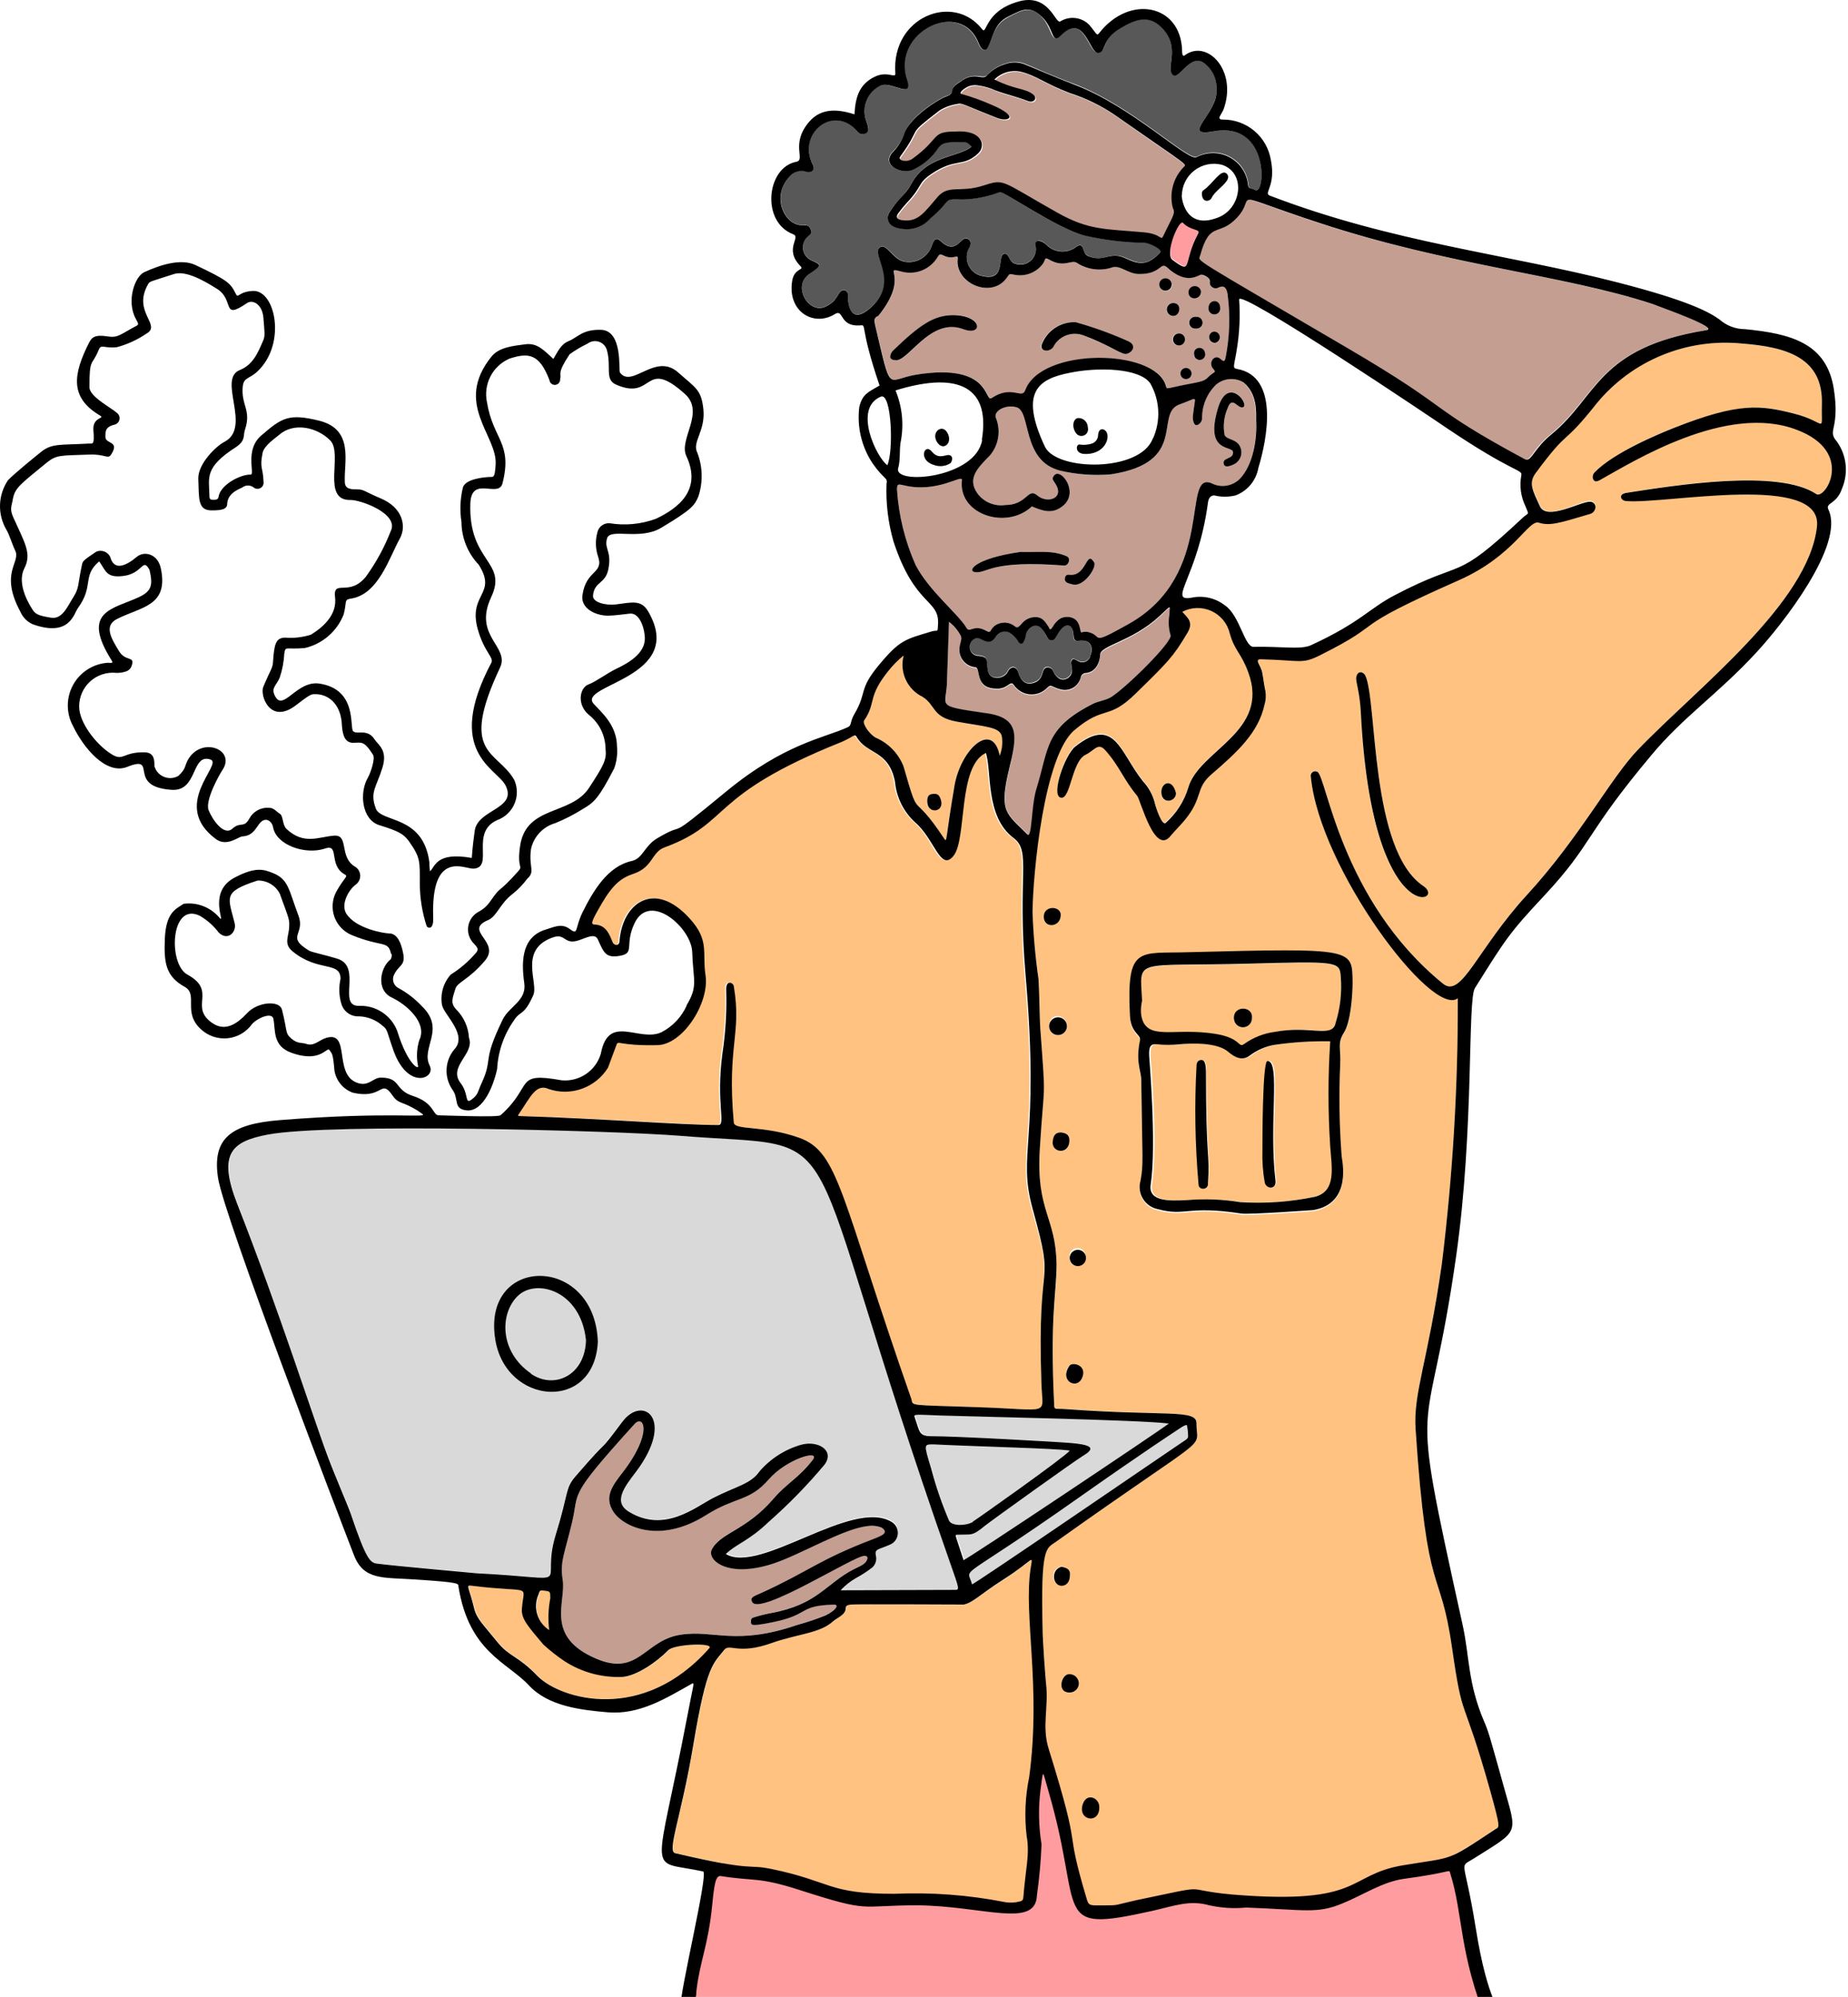 <svg width="322" height="348" viewBox="0 0 322 348" fill="none" xmlns="http://www.w3.org/2000/svg">
<g clip-path="url(#clip0_439_10770)">
<path d="M124.068 325.637L120.055 349.901C127.573 352.159 135.454 352.964 143.274 352.271C154.323 351.077 167.109 353.41 246.08 353.41C252.388 353.41 260.134 353.13 260.134 351.973C260.134 350.815 257.279 344.096 256.7 339.934C256.121 335.772 253.676 322.576 251.828 318.861C249.981 315.147 196.618 288.606 173.436 300.364C150.254 312.123 124.068 325.637 124.068 325.637Z" fill="#FF9C9F"/>
<path d="M206.805 248.379C206.95 249.041 207.019 249.718 207.011 250.395C207.011 250.712 206.469 251.03 206.059 251.291C204.547 252.28 169.457 276.395 169.364 276.097C168.524 272.774 166.265 276.321 188.178 260.848C199.582 252.822 204.286 249.779 205.797 248.771C206.208 248.491 206.712 248.23 206.805 248.379Z" fill="#D9D9D9"/>
<path d="M188.608 253.775C190.642 252.524 190.81 251.796 186.741 251.442C185.435 251.33 166.061 250.247 162.477 250.247C160.181 250.247 160.424 249.445 159.546 247.018C159.285 246.328 159.546 246.496 164.082 246.645C170.111 246.85 199.041 247.41 203.801 248.045C202.98 248.791 168.132 272.141 168.039 271.843C166.639 267.419 166.396 267.438 166.994 267.419C169.532 267.419 169.514 267.68 171.791 265.851C173.302 264.545 187.058 254.69 188.608 253.775Z" fill="#D9D9D9"/>
<path d="M186.464 252.82C185.475 253.977 170.282 264.766 169.535 265.213C168.285 265.941 165.802 265.96 165.448 265.064C164.18 262.109 163.132 259.065 162.312 255.956C160.893 251.551 161.024 251.737 162.853 251.737C170.86 252.129 184.243 252.428 186.464 252.82Z" fill="#D9D9D9"/>
<path d="M102.095 233.483C101.965 239.531 96.645 242.162 92.52 239.344C86.921 235.611 86.921 228.873 90.262 225.737C93.603 222.602 101.199 224.879 102.095 233.483Z" fill="#D9D9D9"/>
<path d="M165.558 272.232C167.312 277.234 167.312 277.029 166.267 277.085L146.519 276.973C147.291 276.139 148.184 275.428 149.17 274.863C150.178 274.322 151.14 273.698 152.044 272.997C152.331 272.728 152.538 272.386 152.643 272.007C152.748 271.629 152.748 271.229 152.641 270.85C152.436 269.805 153.108 270.011 155.217 268.984C155.581 268.81 155.891 268.541 156.113 268.204C156.335 267.868 156.462 267.478 156.479 267.075C156.497 266.672 156.404 266.272 156.211 265.918C156.018 265.564 155.733 265.269 155.385 265.064C148.442 260.958 132.521 274.303 126.511 270.664C128.19 268.984 130.412 268.48 133.977 265.064C137.436 262.026 140.662 258.732 143.626 255.209C145.493 252.746 142.544 250.935 139.595 251.719C136.778 252.518 134.256 254.12 132.334 256.329C130.748 258.625 128.284 258.924 124.215 261.014C121.023 262.675 115.704 267.061 109.563 263.422C106.726 261.723 108.742 259.11 110.758 256.479C117.832 247.146 111.952 242.984 108.406 247.725C103.497 254.276 107.137 249.237 100.175 257.318C98.42 259.372 99.055 260.118 96.815 267.341C93.847 276.935 101.164 275.031 83.003 274.135C83.003 274.135 69.154 272.904 65.701 272.456C64.562 272.306 63.834 271.952 61.184 263.814C60.829 262.731 58.384 257.057 57.283 254.108C54.726 247.389 48.716 228.668 41.343 209.648C38.002 201.025 40.41 198.898 46.718 197.703C57.619 195.65 107.342 197.012 118.447 197.908C149.916 200.503 137.448 192.421 165.558 272.232ZM86.269 233.409C88.136 244.888 103.572 246.157 104.15 233.801C103.609 218.533 83.918 218.645 86.269 233.409Z" fill="#D9D9D9"/>
<path d="M206.134 38.792C207.496 40.267 209.232 39.856 208.765 40.658C206.003 45.754 207.925 47.919 204.342 45.157C202.904 44.111 205.462 38.045 206.134 38.792Z" fill="#FF9C9F"/>
<path d="M94.913 277.221C95.883 277.351 95.883 277.351 95.883 278.546C95.553 280.395 95.521 282.286 95.79 284.145C94.788 283.512 94.047 282.539 93.705 281.404C93.362 280.27 93.44 279.049 93.924 277.967C94.073 277.127 94.11 277.109 94.913 277.221Z" fill="#FFC280"/>
<path d="M116.524 287.578C117.607 286.496 124.569 286.234 123.673 287.223C112.008 300.289 97.729 296.164 93.809 292.132C90.282 288.399 88.882 288.791 86.773 286.178C84.234 283.024 83.152 282.091 82.704 280.262C81.752 276.529 81.136 276.211 82.368 276.361C93.063 277.686 91.364 275.838 91.028 280.392C90.898 282.128 92.017 283.341 94.761 286.589C95.931 287.657 97.178 288.637 98.494 289.519C101.46 291.425 104.938 292.376 108.461 292.244C111 292.114 114.471 289.669 116.524 287.578Z" fill="#FFC280"/>
<path d="M175.002 275.203C180.229 271.862 180.061 270.723 179.65 273.243C178.287 281.586 181.516 293.775 179.389 309.658C178.692 313.041 178.54 316.513 178.941 319.943C179.538 322.985 178.717 325.934 178.381 330.507C178.381 330.955 178.25 331.235 177.839 331.328C176.984 331.573 176.085 331.624 175.208 331.478C168.837 330.221 162.339 329.732 155.852 330.022C144.168 330.022 145.064 327.875 134.369 325.673C130.095 324.796 131.681 326.214 117.739 322.948C116.19 322.593 118.709 316.826 120.874 303.984C123.226 289.892 124.439 289.93 126.25 287.503C127.22 286.215 128.602 288.436 134.537 286.309C139.035 284.703 142.918 284.591 145.157 282.576C145.941 281.866 147.36 281.418 147.416 280.224C147.416 279.813 147.584 279.664 148.312 279.608C149.04 279.552 167.574 279.739 167.984 279.608C169.664 279.291 170.728 277.928 175.002 275.203Z" fill="#FFC280"/>
<path d="M231.854 199.742C232.097 203.363 233.03 207.488 229.26 208.515C225.023 209.412 220.685 209.738 216.362 209.485C213.277 208.993 210.144 208.874 207.03 209.13C204.155 209.261 200.255 209.466 200.74 206.405C201.822 199.443 200.497 184.362 200.479 184.008C200.479 182.44 200.665 181.805 201.916 181.973C203.157 182.105 204.408 182.105 205.649 181.973C208.131 181.749 212.387 181.656 214.272 183.298C215.448 184.325 216.736 184.885 218.005 183.933C219.278 182.973 220.763 182.333 222.335 182.066C225.542 181.6 228.782 181.394 232.022 181.451C231.562 187.537 231.506 193.648 231.854 199.742ZM220.525 206.107C220.749 207.264 222.503 207.339 222.391 205.752C221.215 195.766 223.324 184.885 221.066 184.866C220.17 184.866 220.095 198.809 220.189 200.47C220.091 202.353 220.179 204.241 220.45 206.107H220.525ZM210.558 206.293C210.912 200.489 210.296 202.934 210.203 186.77C210.203 186.005 210.203 184.903 209.531 184.736C208.859 184.568 208.598 185.09 208.56 185.687C208.182 192.612 208.3 199.554 208.915 206.461C208.896 207.451 210.427 207.413 210.483 206.293H210.558Z" fill="#FFC280"/>
<path d="M233.607 170.121C233.844 172.962 233.521 175.822 232.656 178.539C231.909 180.835 228.027 178.539 222.147 179.883C220.214 180.13 218.373 180.855 216.79 181.992C215.708 182.776 216.361 180.984 211.807 180.238C206.805 179.435 203.594 180.238 201.205 179.715C197.808 178.912 198.965 174.47 199.003 174.47C198.63 166.874 197.248 168.535 217.537 167.993C232.824 167.583 233.402 167.601 233.607 170.121ZM218.134 177.363C218.34 175.217 214.644 175.179 215.017 177.68C215.074 178.081 215.285 178.444 215.603 178.694C215.922 178.943 216.325 179.06 216.728 179.019C217.131 178.978 217.502 178.782 217.764 178.474C218.026 178.165 218.159 177.767 218.134 177.363Z" fill="#FFC280"/>
<path d="M174.552 128.289C174.759 129.455 174.643 130.656 174.216 131.761C172.984 125.34 167.385 130.529 166.302 136.987C164.734 146.17 165.033 146.916 164.548 146.189C158.575 137.136 160.404 143.818 157.418 133.515C156.537 131.296 154.812 129.518 152.621 128.569C151.501 127.99 150.213 126.105 150.568 125.564C152.733 122.372 151.034 121.532 154.805 116.903C155.587 115.919 156.476 115.023 157.455 114.234C157.083 115.625 157.205 117.102 157.801 118.412C158.397 119.723 159.429 120.786 160.721 121.42C163.092 122.876 162.345 124.967 166.676 125.751C171.734 126.702 174.179 126.721 174.552 128.289ZM161.487 139.637C161.487 141.914 164.585 141.504 163.838 139.283C163.558 138.424 163.204 138.2 162.308 138.331C161.785 138.461 161.561 138.835 161.561 139.675L161.487 139.637Z" fill="#FFC280"/>
<path d="M303.49 59.885C311.367 60.482 317.675 62.386 317.451 70.449C317.302 75.825 318.291 73.492 312.58 72.036C306.868 70.58 303.005 70.169 291.806 74.481C289.025 75.564 281.186 78.83 277.863 82.264C277.716 82.41 277.611 82.592 277.558 82.793C277.506 82.993 277.508 83.204 277.565 83.403C277.565 83.72 277.901 84.093 278.703 83.664C284.489 80.491 300.802 70.169 313.046 74.854C323.256 78.737 318.03 87.154 316.462 86.053C309.836 81.63 291.75 84.56 283.425 85.848C281.857 86.091 282.492 87.21 283.425 87.285C290.275 87.845 317.638 82.246 316.593 91.727C315.118 105.091 295.688 119.893 285.404 130.606C280.626 135.571 275.231 145.93 266.067 155.916C257.351 165.416 254.682 174.021 251.434 171.389C233.553 156.924 231.164 135.198 229.521 134.451C229.39 134.385 229.242 134.357 229.096 134.371C228.949 134.385 228.809 134.44 228.692 134.529C228.575 134.619 228.486 134.74 228.435 134.878C228.383 135.016 228.372 135.165 228.401 135.31C229.913 151.268 249.567 177.474 254.01 173.927C254.053 189.406 253.124 204.872 251.229 220.235C248.802 237.238 246.226 242.633 246.656 249.016C248.671 279.365 250.893 272.384 253.002 287.092C254.961 300.718 254.737 294.558 259.721 312.252C261.587 318.897 261.214 318.3 260.542 318.748C251.751 324.552 253.58 323.507 244.435 325.038C234.523 326.718 237.696 332.056 214.757 330.133C205.145 329.331 211.864 328.267 197.959 331.123C193.983 331.944 195.085 332.037 192.229 332.018C190.194 332.018 189.747 332.186 189.411 331.104C185.118 316.751 188.907 324.646 182.747 304.824C181.459 300.718 182.747 297.544 182.262 293.326C182.169 292.561 181.702 285.674 181.665 283.844C181.31 269.435 182.318 269.846 183.886 268.726C211.883 248.755 208.561 252.992 208.467 247.915C208.467 245.6 202.868 246.795 185.659 245.526C183.942 245.395 183.792 245.731 183.68 244.76C182.915 229.175 184.184 225.536 184.091 220.272C183.979 211.985 180.489 211.052 181.179 200.133C181.963 187.515 182.262 192.797 181.273 179.34C181.123 177.324 181.105 172.863 180.955 170.642C180.4 166.763 180.052 162.856 179.91 158.939C179.91 152.015 181.777 131.67 187.208 127.209C192.64 122.748 193.013 125.585 197.828 120.882C203.428 115.282 204.38 114.498 206.862 110.317C208.001 108.451 207.049 107.742 206.004 106.585C206.778 106.176 207.634 105.95 208.509 105.924C209.384 105.897 210.253 106.07 211.05 106.43C211.848 106.79 212.552 107.328 213.111 108.001C213.669 108.675 214.066 109.467 214.272 110.317C215.112 113.323 216.139 113.64 217.501 117.13C221.346 127.545 208.841 130.662 207.049 137.232C206.318 139.547 204.969 141.618 203.148 143.224C202.476 143.989 201.281 140.555 201.132 139.491C200.749 138.172 200.058 136.963 199.116 135.963C195.085 130.923 194.263 124.521 187.357 129.953C185.491 131.371 183.139 138.445 184.819 138.856C186.499 139.267 186.685 132.603 189.131 131.39C190.605 130.662 191.296 129.188 192.546 130.55C195.122 133.313 195.813 135.664 198.146 138.539C198.762 139.267 201.207 149.103 204.025 145.445C204.772 144.474 205.705 143.578 206.489 142.701C209.662 138.8 208.355 137.288 210.987 134.88C215.485 130.942 219.181 127.564 220.32 122.692C220.562 121.907 220.619 121.077 220.488 120.266C220.245 119.202 220.17 118.119 219.928 117.037C219.685 115.954 218.49 114.704 219.685 114.741C226.796 114.928 226.815 115.637 230.025 114.032C242.456 107.854 233.758 110.112 254.196 100.966C263.921 96.655 266.03 90.253 268.157 90.943C270.285 91.634 271.89 90.943 276.557 89.562C277.079 89.413 277.639 89.357 277.938 88.554C277.983 88.439 278.004 88.316 278.002 88.193C277.999 88.069 277.971 87.947 277.921 87.835C277.87 87.722 277.798 87.62 277.708 87.535C277.618 87.451 277.512 87.385 277.397 87.341C275.866 86.781 269.707 91.074 268.307 88.069C267.094 85.419 266.291 84.056 267.542 82.339C273.757 73.921 271.909 78.121 278.311 70.02C281.366 66.409 285.257 63.599 289.645 61.833C294.033 60.066 298.785 59.398 303.49 59.885ZM237.118 124.223C238.984 162.374 252.236 157.222 248.018 154.423C238.686 148.17 240.011 122.039 237.883 117.709C237.584 117.111 236.558 116.72 236.315 118.045C236.185 118.81 236.931 120.471 237.118 124.223ZM234.15 180.049C235.326 178.183 235.718 173.61 235.681 171.277C235.681 165.323 236.259 165.192 207.217 166.144C198.444 166.424 196.279 164.856 196.876 177.119C197.026 180.348 198.855 180.441 198.631 181.505C197.828 185.499 198.818 186.787 198.855 188.467C199.042 202.596 199.266 203.026 198.724 205.993C198.574 206.515 198.534 207.062 198.607 207.599C198.679 208.137 198.863 208.654 199.145 209.117C199.427 209.58 199.803 209.98 200.248 210.29C200.693 210.601 201.197 210.815 201.729 210.921C206.601 212.246 206.769 210.23 216.251 211.686C217.594 211.91 228.644 211.108 228.793 211.089C235.755 209.857 233.796 202.111 233.777 201.757C233.368 196.447 233.281 191.118 233.516 185.798C233.721 182.756 233.086 181.748 234.15 180.049ZM202.42 138.8C202.868 140.088 204.865 139.547 204.828 138.24C204.212 135.198 201.767 136.635 202.495 138.8H202.42ZM188.627 314.343C187.581 317.311 191.65 318.076 191.464 314.791C191.445 313.26 189.373 312.439 188.701 314.343H188.627ZM186.312 219.32C186.337 219.696 186.51 220.047 186.794 220.296C187.077 220.544 187.448 220.67 187.824 220.645C188.2 220.621 188.551 220.447 188.8 220.164C189.048 219.88 189.174 219.51 189.149 219.133C189.182 218.923 189.166 218.709 189.104 218.505C189.043 218.302 188.936 218.115 188.792 217.959C188.648 217.802 188.471 217.68 188.274 217.601C188.076 217.522 187.864 217.488 187.652 217.503C187.439 217.517 187.233 217.579 187.048 217.684C186.863 217.788 186.704 217.933 186.583 218.108C186.461 218.282 186.381 218.482 186.347 218.692C186.313 218.902 186.327 219.116 186.387 219.32H186.312ZM188.645 239.553C188.963 237.817 186.779 237.332 186.256 238.022C184.352 240.878 188.179 242.502 188.72 239.553H188.645ZM186.219 294.95C186.429 294.963 186.639 294.933 186.838 294.864C187.036 294.795 187.219 294.686 187.375 294.546C187.531 294.405 187.658 294.235 187.748 294.045C187.838 293.854 187.889 293.648 187.899 293.438C187.914 293.014 187.762 292.6 187.476 292.286C187.19 291.972 186.792 291.783 186.368 291.758C184.819 291.684 184.147 294.969 186.294 294.95H186.219ZM186.35 274.419C186.35 273.542 185.976 273.15 184.856 272.963C182.99 273.467 183.177 276.155 184.856 276.229C185.808 276.341 186.331 275.744 186.424 274.493L186.35 274.419ZM186.35 198.863C186.35 197.874 185.958 197.426 184.894 197.314C184.166 197.314 183.55 197.52 183.438 198.957C183.326 200.954 186.2 201.309 186.331 198.938L186.35 198.863ZM185.92 178.817C185.92 176.746 182.878 176.279 182.822 178.705C182.78 179.116 182.901 179.526 183.16 179.848C183.418 180.169 183.793 180.376 184.203 180.423C184.417 180.443 184.633 180.419 184.837 180.352C185.042 180.285 185.23 180.176 185.389 180.032C185.549 179.888 185.677 179.712 185.765 179.516C185.854 179.32 185.9 179.107 185.902 178.892L185.92 178.817ZM181.87 159.835C181.87 161.907 184.95 161.59 184.819 159.331C184.726 157.838 181.777 157.857 181.87 159.835Z" fill="#FFC280"/>
<path d="M181.46 241.081C181.665 246.867 183.513 245.654 170.261 245.225C158.353 244.814 159.062 245.038 158.633 243.862C146.221 208.399 146.015 200.746 139.072 198.264C132.875 196.043 127.873 196.995 127.668 195.613C126.511 182.081 129.142 180.29 127.668 171.834C127.668 171.237 126.287 170.659 126.343 172.376C126.469 176.121 126.25 179.87 125.689 183.575C124.532 192.216 126.361 196.061 124.961 196.043C120.482 196.043 107.024 194.979 90.413 194.475C89.927 194.475 90.096 194.326 90.207 194.139C92.298 191.078 93.213 188.782 95.415 189.771C97.307 190.407 99.358 190.384 101.235 189.706C103.113 189.028 104.705 187.736 105.755 186.038C105.755 185.908 107.192 182.156 107.211 182.119C107.566 181.074 107.454 182.119 114.36 182.119C118.821 182.119 123.487 174.653 122.74 169.912C122.143 165.936 123.487 163.902 119.978 160.038C113.781 153.207 108.238 157.388 107.752 164.033C107.752 164.91 106.801 164.723 106.595 164.257C106.035 162.95 105.531 161.233 103.516 161.102C102.806 161.102 102.676 160.897 104.635 157.481C106.595 154.066 108.182 152.927 110.235 152.236C113.557 151.116 113.352 148.503 115.536 147.682C127.444 143.296 123.002 138.704 146.501 129.26C148.498 128.476 148.722 127.767 149.076 128.401C150.943 131.518 154.676 130.697 155.758 136.222C156.008 138.934 157.259 141.456 159.267 143.296C162.683 146.208 163.56 152.012 165.987 149.082C168.413 146.152 166.752 133.478 171.586 131.201C172.65 134.113 171.418 142.4 176.383 145.984C179.593 148.354 177.018 152.46 178.511 169.856C181.049 199.309 176.999 200.728 179.761 210.713C184.036 225.608 180.601 217.19 181.46 241.081Z" fill="#FFC280"/>
<path d="M187.975 111.663C190.196 111.402 190.401 112.951 190.028 114.089C189.996 114.319 189.908 114.538 189.773 114.727C189.638 114.915 189.459 115.069 189.252 115.173C189.045 115.278 188.815 115.331 188.583 115.327C188.351 115.324 188.123 115.264 187.919 115.153C187.322 114.929 186.818 114.5 186.631 115.153C186.444 115.806 187.34 117.132 186.034 118.065C185.399 118.513 184.279 118.55 183.439 116.796C183.356 116.612 183.218 116.458 183.045 116.354C182.871 116.251 182.67 116.203 182.469 116.217C181.293 116.217 182.114 118.196 180.192 118.867C178.68 119.409 177.859 118.643 177.355 117.001C177.019 115.918 175.992 116.03 175.6 116.908C175.04 118.196 172.427 118.774 172.072 116.684C171.792 115.041 172.296 114.425 170.598 114.201C170.215 114.228 169.835 114.114 169.529 113.882C169.224 113.65 169.012 113.315 168.935 112.939C168.858 112.563 168.919 112.171 169.108 111.837C169.297 111.503 169.601 111.249 169.963 111.122C170.897 110.73 172.166 112.727 173.398 110.935C173.625 110.503 174.011 110.178 174.475 110.028C174.939 109.878 175.443 109.915 175.88 110.132C176.505 110.523 177.024 111.062 177.392 111.7C177.635 112.111 178.027 112.185 178.232 111.887C178.504 111.431 178.676 110.922 178.736 110.394C179.072 109.162 180.416 108.322 181.368 109.33C182.319 110.338 182.207 111.346 183.066 111.439C183.925 111.532 183.794 111.103 184.41 110.132C185.548 108.266 186.818 108.452 186.986 110.319C187.06 111.495 187.06 111.775 187.975 111.663Z" fill="#585858"/>
<path d="M211.455 22.892C221.273 21.025 220.582 34.24 218.679 33.102C218.044 32.728 217.559 32.989 217.521 32.168C217.429 31.162 217.09 30.195 216.534 29.351C215.978 28.507 215.223 27.814 214.335 27.332C213.447 26.85 212.454 26.595 211.444 26.589C210.433 26.583 209.437 26.826 208.544 27.297C207.106 28.137 197.345 18.58 187.49 14.754C182.525 12.887 180.192 11.749 178.848 11.226C178.266 10.954 177.635 10.803 176.993 10.784C176.351 10.765 175.712 10.877 175.115 11.114C173.957 11.464 172.909 12.107 172.072 12.981C171.345 14.026 169.945 12.309 167.462 14.101C167.014 14.418 166.044 14.847 165.969 15.743C165.894 16.639 164.942 16.62 164.252 17.012C162.105 18.132 158.466 20.745 157.663 23.078C157.197 24.444 156.394 25.669 155.33 26.643C153.725 28.79 156.842 30.377 158.895 29.574C160.81 28.743 162.444 27.375 163.599 25.636C164.327 24.721 165.11 24.777 167.742 24.74C168.601 24.74 168.657 24.964 169.291 25.524C167.126 27.39 161.396 27.054 158.82 31.963C157.682 34.109 157.103 33.83 154.975 36.965C154.322 37.936 154.621 39.672 157.402 39.877C158.284 39.975 159.178 39.857 160.004 39.532C160.83 39.206 161.564 38.684 162.143 38.01C166.081 34.669 164.009 34.595 167.742 34.725C169.959 34.668 172.149 34.233 174.219 33.438C174.816 33.27 184.111 39.84 189.151 41.053C192.546 41.816 196.011 42.229 199.491 42.285C200.275 42.285 202.608 43.442 202.142 43.946C198.968 47.548 196.934 44.748 194.806 44.562C192.678 44.375 191.988 45.663 189.524 44.562C188.479 44.114 189.057 41.762 187.303 43.143C186.533 43.653 185.609 43.877 184.691 43.774C183.773 43.672 182.921 43.25 182.282 42.583C181.648 41.874 180.416 41.557 180.416 42.695C180.541 43.176 180.531 43.682 180.388 44.158C180.244 44.634 179.972 45.061 179.602 45.393C179.232 45.724 178.778 45.948 178.289 46.038C177.8 46.129 177.296 46.083 176.832 45.906C175.824 45.644 175.805 44.039 174.965 44.188C173.622 44.506 175.544 49.396 170.617 47.921C170.187 47.758 169.795 47.509 169.465 47.189C169.135 46.868 168.875 46.483 168.7 46.058C168.525 45.633 168.439 45.176 168.448 44.717C168.457 44.257 168.559 43.804 168.75 43.386C169.142 42.807 169.329 42.061 168.75 41.669C167.35 40.717 166.884 44.711 163.879 41.967C163.039 41.202 162.721 41.762 162.348 42.826C162.008 43.788 161.331 44.594 160.442 45.095C159.553 45.596 158.513 45.758 157.514 45.551C155.647 45.159 154.453 42.285 153.333 43.05C151.616 44.226 157.178 49.097 151.466 53.801C147.416 57.123 147.734 51.225 147.734 51.169C147.716 51.032 147.661 50.903 147.573 50.797C147.485 50.69 147.369 50.611 147.238 50.568C147.107 50.525 146.967 50.52 146.833 50.553C146.699 50.587 146.578 50.658 146.483 50.758C145.886 51.262 145.792 52.494 143.833 53.409C140.828 54.79 137.878 49.676 141.145 47.604C143.422 46.186 143.011 46.092 141.499 45.383C141.104 45.233 140.754 44.984 140.482 44.661C140.21 44.337 140.025 43.95 139.944 43.535C139.864 43.12 139.891 42.691 140.023 42.289C140.154 41.888 140.386 41.526 140.697 41.239C140.958 40.959 141.574 40.568 141.257 39.933C140.94 39.298 140.548 39.168 139.932 39.205C136.815 39.41 134.332 34.408 137.487 30.824C137.846 30.356 138.348 30.017 138.917 29.859C139.486 29.701 140.091 29.732 140.641 29.947C141.518 30.059 142.022 29.425 141.611 28.622C138.868 23.377 144.84 18.3 149.077 22.519C149.507 22.966 149.656 23.62 150.683 23.265C151.709 22.91 151.28 22.071 150.963 21.119C150.508 19.954 150.514 18.66 150.978 17.498C151.443 16.337 152.331 15.396 153.464 14.866C155.442 14.231 159.063 17.348 157.962 13.858C155.199 5.534 167.294 -0.402 170.467 7.568C170.859 8.595 171.569 9.136 172.054 8.24C173.136 6.373 173.136 4.339 175.675 2.995C178.213 1.651 179.594 0.998 181.461 2.902C183.327 4.806 183.141 7.867 184.783 6.205C188.908 2.081 189.561 9.155 191.26 9.155C192.958 9.155 191.727 6.971 195.273 4.843C197.942 3.256 200.144 2.529 202.347 4.694C205.594 7.904 203.429 11.208 204.101 12.645C205.109 14.791 207.069 9.397 209.589 10.778C210.374 11.309 211.006 12.036 211.422 12.888C211.838 13.74 212.024 14.686 211.959 15.631C212.276 19.681 205.52 23.993 211.455 22.892Z" fill="#585858"/>
<path d="M153.612 266.261C154.881 267.157 153.911 267.605 151.988 268.315C142.525 271.879 140.789 273.914 132.745 277.535C131.102 278.263 130.692 278.45 131.046 279.14C132.315 281.679 148.759 271.114 150.626 271.114C151.055 271.114 151.242 271.357 151.092 271.767C150.794 272.607 149.804 272.925 148.666 273.503C143.888 276.004 142.338 279.625 134.387 281.081C133.314 281.283 132.254 281.551 131.214 281.884C130.822 282.014 130.804 282.369 130.86 282.742C130.916 283.116 131.102 283.34 133.473 282.91C141.704 281.399 138.512 279.831 145.138 279.625C146.333 279.625 145.642 280.633 143.869 281.492C142.26 282.141 140.615 282.695 138.941 283.153C128.097 286.886 124.364 283.937 118.541 284.87C112.288 285.841 111.355 292.224 103.833 289.014C94.874 285.281 98.663 279.196 98.047 275.295C97.543 272.178 98.289 271.077 99.671 265.309C101.052 259.542 98.756 261.259 110.59 248.119C112.12 246.421 113.819 249.724 108.424 256.668C106.689 258.907 105.251 260.849 106.875 263.424C108.499 266 114.845 269.173 123.02 264.022C128.153 260.774 130.486 261.688 133.939 257.806C137.019 254.241 143.01 252.58 141.629 254.372C139.165 257.582 137.094 258.441 134.742 261.203C130.02 266.709 125.409 267.101 124.01 270.05C123.17 271.767 126.66 275.109 134.705 272.477C139.595 270.872 146.949 266.355 151.242 265.925C152.048 265.827 152.865 265.943 153.612 266.261Z" fill="#C49E91"/>
<path d="M287.849 52.977C290.145 53.743 299.645 57.177 297.182 57.55C278.274 60.593 278.256 69.104 270.248 75.618C266.945 78.287 266.665 80.657 265.47 80.004C248.037 70.672 253.543 71.754 234.729 60.723C206.732 44.261 208.598 45.661 208.953 44.504C210.67 38.288 212.182 41.424 215.448 37.84C219.013 33.939 212.929 33.342 229.596 38.811C252.629 46.37 272.171 47.845 287.849 52.977Z" fill="#C49E91"/>
<path d="M213.899 51.28C214.384 54.964 214.264 58.703 213.545 62.348C213.228 63.953 212.612 61.49 211.436 62.516C211.21 62.752 211.084 63.067 211.084 63.393C211.084 63.72 211.21 64.034 211.436 64.271C211.828 64.756 211.828 64.756 211.324 65.092C210.148 65.857 210.67 66.268 208.132 66.734C203.261 67.63 203.391 68.004 203.186 67.238C201.319 60.668 181.404 60.631 178.679 68.004C178.082 69.646 176.383 66.996 172.837 69.366C171.549 70.225 172.837 63.207 159.771 65.278C154.377 66.137 155.46 69.011 152.492 56.506C152.175 55.144 152.94 55.218 153.127 54.994C158.726 47.958 153.5 46.352 157.233 47.36C158.392 47.636 159.609 47.535 160.706 47.072C161.804 46.609 162.725 45.807 163.336 44.785C163.579 44.355 163.766 44.225 164.27 44.486C166.136 45.438 166.939 44.094 166.827 45.12C166.341 49.413 172.818 52.194 175.431 48.331C175.861 47.715 175.823 47.715 176.532 47.846C177.457 48.065 178.425 48.014 179.321 47.7C180.218 47.386 181.006 46.821 181.591 46.072C182.244 45.251 181.815 44.71 182.785 45.251C185.38 46.744 186.518 45.251 187.563 45.792C188.438 46.367 189.427 46.743 190.462 46.895C191.497 47.046 192.553 46.969 193.555 46.67C195.067 46.016 196.429 47.715 198.445 47.752C202.29 47.752 202.178 45.55 203.298 46.595C206.713 49.675 208.673 47.958 209.252 47.864C209.513 47.864 210.614 48.387 210.67 48.648C210.726 48.91 210.67 49.245 210.876 49.749C211.022 49.979 211.251 50.143 211.514 50.209C211.778 50.275 212.057 50.237 212.294 50.104C213.19 49.693 213.694 50.048 213.899 51.28ZM210.577 53.632C210.557 53.777 210.569 53.925 210.611 54.065C210.653 54.205 210.725 54.335 210.821 54.445C210.918 54.555 211.036 54.644 211.17 54.704C211.303 54.765 211.448 54.796 211.594 54.796C211.741 54.796 211.886 54.765 212.019 54.704C212.152 54.644 212.271 54.555 212.368 54.445C212.464 54.335 212.536 54.205 212.578 54.065C212.62 53.925 212.631 53.777 212.612 53.632C212.574 52.008 210.614 52.157 210.577 53.632ZM210.67 58.858C210.675 59.107 210.778 59.344 210.956 59.519C211.134 59.693 211.373 59.791 211.622 59.791C211.806 59.787 211.985 59.73 212.136 59.625C212.287 59.52 212.403 59.373 212.471 59.202C212.539 59.031 212.555 58.844 212.517 58.665C212.479 58.485 212.388 58.32 212.257 58.192C212.126 58.063 211.959 57.976 211.779 57.941C211.598 57.907 211.412 57.926 211.242 57.998C211.073 58.069 210.928 58.188 210.827 58.341C210.725 58.494 210.67 58.674 210.67 58.858ZM209.943 61.676C209.955 61.551 209.943 61.425 209.907 61.304C209.871 61.184 209.811 61.072 209.731 60.975C209.651 60.877 209.553 60.797 209.442 60.738C209.331 60.679 209.209 60.643 209.084 60.631C208.83 60.615 208.58 60.697 208.386 60.861C208.191 61.024 208.067 61.256 208.039 61.508C208.002 61.646 207.997 61.789 208.022 61.929C208.047 62.069 208.103 62.202 208.185 62.318C208.268 62.434 208.374 62.531 208.498 62.601C208.622 62.671 208.759 62.713 208.901 62.724C209.043 62.735 209.185 62.715 209.318 62.665C209.452 62.615 209.572 62.536 209.671 62.434C209.771 62.333 209.847 62.211 209.893 62.076C209.94 61.942 209.957 61.799 209.943 61.657V61.676ZM207.087 50.888C207.087 52.456 209.289 52.381 209.271 50.888C209.238 50.623 209.11 50.378 208.911 50.2C208.712 50.022 208.454 49.922 208.187 49.92C207.92 49.918 207.661 50.013 207.458 50.188C207.256 50.362 207.124 50.605 207.087 50.869V50.888ZM208.393 57.271C208.538 57.291 208.686 57.279 208.826 57.237C208.967 57.195 209.096 57.124 209.207 57.027C209.317 56.931 209.405 56.812 209.466 56.679C209.527 56.545 209.558 56.401 209.558 56.254C209.558 56.108 209.527 55.963 209.466 55.83C209.405 55.696 209.317 55.577 209.207 55.481C209.096 55.385 208.967 55.313 208.826 55.271C208.686 55.229 208.538 55.217 208.393 55.237C208.245 55.208 208.092 55.213 207.945 55.25C207.798 55.287 207.662 55.357 207.545 55.453C207.428 55.549 207.334 55.67 207.27 55.807C207.205 55.944 207.172 56.093 207.172 56.245C207.172 56.396 207.205 56.545 207.27 56.682C207.334 56.819 207.428 56.94 207.545 57.036C207.662 57.133 207.798 57.202 207.945 57.239C208.092 57.277 208.245 57.281 208.393 57.253V57.271ZM207.591 64.831C207.533 64.628 207.41 64.449 207.242 64.322C207.074 64.195 206.868 64.127 206.658 64.127C206.447 64.127 206.241 64.195 206.073 64.322C205.905 64.449 205.782 64.628 205.724 64.831C205.683 64.975 205.676 65.127 205.703 65.275C205.731 65.422 205.792 65.562 205.883 65.682C205.973 65.802 206.09 65.899 206.225 65.966C206.359 66.033 206.507 66.068 206.658 66.068C206.808 66.068 206.956 66.033 207.09 65.966C207.225 65.899 207.342 65.802 207.432 65.682C207.523 65.562 207.584 65.422 207.612 65.275C207.639 65.127 207.632 64.975 207.591 64.831ZM206.378 59.231C206.392 59.023 206.344 58.815 206.24 58.634C206.135 58.453 205.979 58.307 205.791 58.216C205.603 58.125 205.392 58.092 205.185 58.122C204.978 58.152 204.785 58.244 204.631 58.385C204.476 58.525 204.367 58.709 204.319 58.913C204.27 59.116 204.283 59.329 204.357 59.525C204.43 59.72 204.561 59.889 204.731 60.01C204.902 60.131 205.105 60.197 205.314 60.202C205.453 60.217 205.594 60.204 205.728 60.163C205.862 60.122 205.986 60.053 206.093 59.963C206.199 59.872 206.286 59.76 206.348 59.634C206.41 59.508 206.445 59.371 206.452 59.231H206.378ZM204.324 55.05C205.594 55.05 205.911 52.792 204.324 52.81C204.177 52.815 204.033 52.849 203.899 52.91C203.765 52.971 203.644 53.057 203.543 53.165C203.443 53.272 203.365 53.398 203.313 53.536C203.261 53.674 203.237 53.821 203.242 53.968C203.247 54.115 203.281 54.259 203.341 54.393C203.402 54.527 203.489 54.648 203.596 54.749C203.704 54.849 203.83 54.928 203.968 54.979C204.105 55.031 204.252 55.055 204.399 55.05H204.324ZM204.156 49.6C204.156 49.313 204.042 49.038 203.839 48.835C203.636 48.632 203.361 48.517 203.074 48.517C202.787 48.517 202.511 48.632 202.308 48.835C202.105 49.038 201.991 49.313 201.991 49.6C201.991 49.897 202.109 50.182 202.319 50.392C202.529 50.602 202.814 50.72 203.111 50.72C203.408 50.72 203.693 50.602 203.903 50.392C204.113 50.182 204.231 49.897 204.231 49.6H204.156ZM195.944 61.676C196.84 61.676 198.277 60.37 196.578 59.492C193.592 58.151 190.51 57.034 187.358 56.151C186.096 56.093 184.848 56.434 183.789 57.123C182.731 57.813 181.916 58.818 181.46 59.996C181.012 61.508 183.196 61.359 183.588 60.202C184.1 59.357 184.892 58.718 185.827 58.397C186.761 58.077 187.779 58.094 188.702 58.447C192.659 59.866 194.992 61.583 196.019 61.676H195.944ZM167.891 57.365C171.306 58.653 171.288 54.845 166.024 54.919C162.87 54.919 160.425 56.431 155.684 61.098C155.405 61.379 155.234 61.748 155.199 62.143C155.199 62.591 155.702 62.684 156.057 62.759C158.222 63.207 162.105 55.181 167.891 57.365Z" fill="#C49E91"/>
<path d="M194.134 20.036C207.442 29.369 206.788 28.585 206.228 29.219C205.347 30.16 204.723 31.312 204.419 32.565C204.115 33.818 204.14 35.128 204.493 36.368C204.997 37.357 204.493 37.73 202.85 41.202C202.365 42.229 202.57 40.904 199.472 40.624C192.659 40.008 189.897 40.288 184.428 37.227C174.069 31.441 175.096 31.347 171.363 32.504C167.63 33.662 165.371 32.28 163.579 34.371C161.097 37.264 160.07 38.869 157.364 38.514C156.244 38.365 156.263 37.824 156.617 37.339C157.066 36.723 157.545 36.131 158.055 35.565C161.022 32.467 159.921 32.131 162.459 30.414C166.678 27.577 167.872 29.331 170.523 26.905C172.053 25.505 171.213 22.705 166.584 23.06C162.217 23.06 164.009 24.236 159.118 27.801C158.148 28.51 156.468 28.118 156.991 27.409C161.097 21.809 157.663 24.124 163.859 19.364C164.782 18.796 165.811 18.421 166.883 18.263C167.779 18.02 167.742 18.263 173.882 20.689C175.749 21.417 178.007 20.559 172.856 18.375C171.172 17.632 169.438 17.009 167.667 16.509C167.182 16.378 167.798 15.762 168.619 15.314C169.238 14.989 169.951 14.89 170.635 15.034C171.654 15.174 172.648 15.463 173.584 15.893C175.45 16.621 176.981 16.882 179.295 17.759C180.303 18.132 181.031 17.199 180.042 16.509C178.605 15.482 176.887 15.743 173.397 13.989C173.987 13.396 174.717 12.96 175.519 12.722C176.321 12.484 177.17 12.451 177.989 12.626C180.788 13.373 182.151 14.717 186.574 16.359C189.252 17.23 191.796 18.467 194.134 20.036Z" fill="#C49E91"/>
<path d="M203.951 110.652C204.492 111.753 195.757 120.283 193.442 121.571C192.752 121.981 191.203 122.261 190.568 122.579C182.057 126.815 182.878 130.156 180.62 137.51C179.724 140.478 179.892 146.19 179.071 145.368C175.338 141.635 174.087 141.542 175.916 133.852C177.241 128.253 177.633 125.173 171.922 124.352C162.589 122.989 165.035 123.344 165.016 118.528C165.016 118.136 165.296 108.804 165.352 108.431C166.223 109.089 166.931 109.939 167.424 110.913C167.629 111.398 167.424 111.753 167.237 112.668C167.136 113.089 167.127 113.527 167.21 113.953C167.292 114.379 167.465 114.782 167.716 115.135C167.967 115.489 168.29 115.784 168.665 116.003C169.039 116.221 169.456 116.356 169.887 116.401C171.007 116.401 169.757 120.003 173.434 120.133C175.562 120.357 175.991 118.566 176.644 119.48C176.956 119.951 177.37 120.344 177.855 120.632C178.341 120.919 178.885 121.093 179.447 121.139C180.01 121.186 180.575 121.105 181.102 120.901C181.628 120.698 182.101 120.378 182.486 119.965C183.27 119.2 183.289 119.965 185.137 120.339C185.841 120.442 186.558 120.276 187.145 119.875C187.733 119.474 188.149 118.867 188.31 118.174C188.35 117.95 188.471 117.748 188.65 117.607C188.829 117.466 189.053 117.396 189.28 117.408C191.445 117.128 191.707 114.627 191.688 114.291C191.688 112.593 197.138 112.014 202.01 107.516C204.324 105.37 203.783 105.65 203.764 107.255C203.564 108.386 203.628 109.549 203.951 110.652Z" fill="#C49E91"/>
<path d="M218.791 73.229C218.791 71.904 219.052 68.638 216.588 66.641C215.858 66.203 215.01 66.003 214.162 66.066C213.313 66.13 212.504 66.454 211.847 66.995C211.066 67.766 210.45 68.688 210.04 69.706C209.629 70.724 209.431 71.815 209.458 72.912C209.458 73.733 208.376 74.573 208.04 73.733C207.704 72.893 207.834 72.52 208.189 70C208.32 69.086 207.872 69.664 205.557 70.467C201.04 72.053 207.2 80.564 193.612 82.655C190.361 82.994 187.076 82.689 183.943 81.759C177.877 79.389 179.744 71.661 177.112 70.971C175.246 70.448 173.174 71.587 173.491 72.725C173.951 73.81 174.104 75 173.932 76.165C173.761 77.331 173.273 78.426 172.521 79.333C170.262 81.628 168.545 83.364 170.262 85.921C170.806 86.682 171.547 87.278 172.406 87.647C173.265 88.016 174.208 88.142 175.134 88.012C178.997 88.012 179.035 84.895 180.733 86.332C182.432 87.769 185.287 86.929 184.093 84.633C183.626 83.737 183.159 83.57 183.626 82.916C184.765 81.348 187.975 85.585 185.399 87.993C183.365 89.86 181.405 88.889 179.8 88.254C175.376 92.417 166.902 89.673 167.612 83.663C167.742 82.543 163.356 86.033 157.402 84.559C156.394 84.316 156.301 84.391 156.301 85.38C156.604 89.891 157.697 94.313 159.53 98.445C161.863 102.962 166.996 107.031 168.358 109.346C168.956 110.447 169.515 108.804 171.569 109.794C171.961 109.98 172.353 110.279 172.558 109.999C172.763 109.719 173.006 109.028 174.088 108.655C174.557 108.493 175.061 108.456 175.548 108.548C176.036 108.639 176.491 108.856 176.869 109.178C177.28 109.458 177.448 109.308 177.971 108.748C178.303 108.311 178.747 107.971 179.256 107.764C179.765 107.557 180.32 107.491 180.864 107.573C181.834 107.741 182.282 108.636 182.73 109.271C182.88 109.532 182.936 110.018 183.402 109.271C183.73 108.672 184.198 108.159 184.765 107.778C185.421 107.472 186.17 107.431 186.855 107.666C188.18 108.207 188.106 109.532 188.348 110.148C188.348 110.354 188.796 109.924 189.636 110.148C192.343 110.802 189.636 112.668 196.71 108.711C211.903 100.144 205.8 82.058 211.082 84.204C211.887 84.642 212.812 84.805 213.717 84.671C214.623 84.536 215.46 84.11 216.103 83.458C218.324 80.975 219.071 76.608 218.791 73.229ZM185.418 98.557C172.465 97.549 172.073 99.957 169.926 99.715C168.452 99.547 169.795 97.326 177.803 96.187C181.274 96.28 183.402 95.851 185.866 96.934C186.687 97.307 186.165 98.613 185.418 98.557ZM187.023 101.88C186.351 101.693 185.325 101.656 185.586 100.611C185.622 100.458 185.716 100.325 185.849 100.241C185.981 100.157 186.142 100.129 186.295 100.163C189.412 100.536 189.207 95.702 190.644 97.998C191.167 98.837 188.927 102.16 187.06 101.88H187.023ZM216.588 70.971C215.674 71.307 214.722 68.899 213.938 71.064C213.281 72.553 213.086 74.204 213.378 75.805C213.789 76.757 215.823 76.402 216.252 78.343C216.365 78.858 216.298 79.395 216.064 79.867C215.83 80.339 215.442 80.716 214.964 80.938C214.292 81.255 213.341 81.572 213.21 80.788C213.023 79.687 214.908 80.061 214.852 78.81C214.796 77.559 209.869 79.071 212.202 71.195C213.938 65.297 217.839 70.43 216.588 70.971Z" fill="#C49E91"/>
<path d="M319.71 76.496C320.689 77.681 321.324 79.112 321.544 80.633C321.765 82.153 321.563 83.706 320.961 85.12C320.027 87.975 317.956 87.546 318.609 88.852C321.446 94.937 310.602 108.786 306.01 113.733C299.384 120.919 293.281 124.932 287.793 131.539C276.016 145.575 277.602 146.919 269.128 156.027C262.838 162.728 262.241 163.848 256.996 172.191C255.671 174.281 256.884 196.623 253.73 218.853C248.672 254.484 245.088 238.824 254.85 283.172C256.082 288.772 255.727 293.27 258.583 299.97C259.423 301.93 259.535 302.472 262.017 311.337C264.387 319.867 264.817 318.803 256.772 323.899C254.084 325.597 255.148 323.563 257.146 336.05C259.273 349.414 261.625 349.88 261.438 352.493C261.326 354.005 259.703 353.93 259.236 352.811C254.103 340.137 255.036 333.884 252.647 326.307C252.461 325.728 252.89 326.307 244.621 327.426C240.888 327.93 237.379 330.319 233.926 331.701C229.484 333.567 227.394 332.802 217.128 332.429C214.981 332.636 212.814 332.504 210.707 332.037C207.254 331.066 204.585 332.149 200.778 333.007C182.878 337.001 188.963 333.623 182.71 312.233C181.572 308.351 181.833 308.09 181.292 311.991C180.906 315.125 180.969 318.299 181.478 321.416C181.361 324.383 181.093 327.342 180.676 330.282C180.489 336.143 171.343 332.149 159.846 332.037C149.431 332.037 151.913 333.418 139.314 329.368C131.979 327.016 131.55 327.893 125.577 326.941C124.681 326.792 124.438 328.472 124.084 332.111C123.393 339.017 121.975 341.686 121.359 346.819C121.332 347.875 121.118 348.918 120.724 349.899C120.608 350.094 120.438 350.25 120.234 350.349C120.03 350.448 119.802 350.484 119.577 350.455C119.353 350.425 119.142 350.33 118.971 350.181C118.8 350.033 118.676 349.837 118.615 349.619C118.298 347.752 123.505 326.344 122.516 326.139C112.549 323.973 114.21 328.192 119.772 299.019C120.818 293.419 121.097 293.176 120.556 293.419C116.095 295.92 111.466 298.869 105.886 298.403C101.107 297.992 95.527 297.339 92.148 293.699C88.415 289.667 81.733 287.95 79.885 276.509C79.885 275.93 80.128 275.762 72.102 275.24C66.708 274.885 63.349 275.389 61.669 271.003C59.205 264.638 38.972 211.928 37.983 205.228C36.994 198.527 40.017 195.895 48.753 195.205C68.276 193.637 74.883 194.962 73.54 194.085C72.479 193.297 71.31 192.668 70.068 192.218C68.575 191.696 68.519 190.837 67.697 190.053C66.335 188.728 66.129 191.49 61.482 190.426C60.648 190.126 59.91 189.608 59.346 188.925C58.781 188.242 58.41 187.42 58.272 186.544C58.01 183.259 57.768 183.651 57.469 183.073C56.965 182.139 56.106 185.368 50.824 183.483C47.465 182.307 48.025 179.564 47.651 177.585C47.409 176.297 44.87 177.398 43.918 178.462C43.425 179.156 42.788 179.736 42.052 180.163C41.315 180.59 40.495 180.854 39.648 180.937C38.8 181.02 37.945 180.92 37.14 180.645C36.334 180.369 35.597 179.924 34.978 179.34C31.786 176.391 34.586 173.348 32.197 171.986C28.8 170.119 28.557 167.674 28.725 163.53C28.93 159.032 30.592 158.435 32.01 157.502C33.147 157.354 34.302 157.489 35.374 157.896C36.445 158.303 37.4 158.969 38.151 159.835C39.626 161.533 35.837 155.449 41.007 152.873C44.59 151.006 45.99 151.548 47.409 152.089C50.302 153.19 50.264 154.963 52 159.555C53.251 162.859 49.723 163.176 53.867 165.677C54.352 165.957 56.909 166.48 58.794 167.077C63.236 168.477 58.589 175.532 62.695 175.289C64.099 175.257 65.478 175.66 66.644 176.442C67.81 177.224 68.706 178.346 69.209 179.657C71.076 185.742 73.222 186.638 72.811 185.611C72.542 184.169 72.625 182.683 73.054 181.281C74.51 178.294 70.926 175.103 68.22 173.815C65.514 172.527 66.223 168.645 68.033 167.207C68.183 167.095 68.22 166.797 68.257 166.573C68.295 166.349 68.257 166.312 68.127 166.181C67.604 163.866 66.671 165.136 61.37 162.989C60.662 162.708 60.021 162.281 59.489 161.735C58.957 161.19 58.547 160.538 58.284 159.822C58.022 159.107 57.913 158.344 57.965 157.584C58.018 156.824 58.23 156.084 58.589 155.411C59.914 152.985 60.735 152.742 60.101 152.406C57.152 150.801 59.242 146.993 56.648 147.871C53.195 149.028 48.118 147.273 47.577 144.138C47.427 143.223 46.475 142.421 45.561 143.167C44.646 143.914 44.366 145.631 42.239 145.762C41.585 145.762 39.569 147.628 37.647 146.247C29.584 140.311 38.879 133.181 36.714 132.379C33.261 131.166 34.549 137.978 29.882 137.642C21.913 137.101 27.699 131.446 22.211 133.629C18.478 135.16 14.503 130.251 12.711 126.499C12.118 125.402 11.81 124.175 11.814 122.928C11.818 121.681 12.134 120.455 12.734 119.362C13.333 118.269 14.197 117.344 15.246 116.67C16.295 115.996 17.496 115.596 18.739 115.506C19.281 115.506 19.822 115.655 19.467 115.114C14.036 106.491 19.617 106.192 24.208 104.064C26.467 103 26.635 101.918 26.075 99.417C26.044 99.279 25.98 99.151 25.888 99.043C24.824 97.289 24.787 100.033 21.371 100.387C18.534 100.705 18.478 99.529 17.284 97.83C14.241 100.425 16.444 102.048 13.551 106.005C12.86 106.995 12.095 111.082 5.693 108.786C4.741 108.361 3.982 107.596 3.565 106.64C-0.168 99.715 3.714 98.035 2.632 95.908C2.184 95.031 1.587 93.052 1.12 92.324C0.344 91.009 -0.043 89.501 0.004 87.975C0.05 86.449 0.528 84.967 1.381 83.701C2.37 82.637 6.309 79.427 7.205 78.717C9.071 77.243 10.471 77.579 15.548 77.299C16.164 77.299 16.481 77.523 16.276 75.022C16.07 72.521 18.497 73.043 17.358 72.371C12.095 69.236 12.767 65.185 15.492 59.773C16.014 58.746 16.518 58.279 18.852 58.634C20.587 58.914 21.035 58.223 23.798 56.768C24.19 56.562 24.134 56.394 23.667 55.573C21.968 52.456 23.499 48.107 25.179 47.416C27.904 46.166 31.488 45.009 34.007 46.166C39.812 48.891 40.185 49.414 41.044 51.131C41.548 52.176 41.455 50.813 44.086 50.702C48.006 50.552 49.91 59.885 44.926 64.663C43.414 66.119 42.462 65.689 42.294 67.406C41.996 70.617 43.825 71.475 42.687 74.873C42.332 75.899 42.855 76.739 41.119 77.915C35.519 81.499 36.434 83.29 36.49 86.389C36.49 86.725 36.49 87.061 36.994 87.098C37.498 87.135 38.02 87.098 38.076 86.594C38.394 84.448 41.977 82.637 43.676 82.712C44.497 82.712 42.556 78.419 45.542 75.88C49.07 72.857 50.246 71.979 55.64 73.323C61.762 74.854 59.895 80.64 60.082 83.962C60.082 85.231 61.109 85.287 62.266 85.287C63.423 85.287 63.423 85.623 66.297 86.837C70.236 88.479 70.814 91.746 69.695 93.799C67.828 97.14 65.962 103.616 61.109 104.326C59.895 104.512 60.474 104.848 59.877 107.088C59.309 108.534 58.4 109.82 57.226 110.838C56.053 111.855 54.65 112.573 53.139 112.93C49.779 113.247 49.761 112.501 49.536 113.882C49.466 115.279 49.209 116.66 48.771 117.988C48.155 119.593 47.054 119.855 48.043 121.516C49.48 123.793 51.776 118.567 55.64 119.127C62.266 120.116 60.903 126.723 61.519 127.414C62.135 128.105 64.002 126.891 65.252 128.833C65.924 129.859 67.567 130.699 66.652 133.723C65.57 137.269 64.412 137.997 65.476 140.89C66.409 143.41 73.707 141.973 74.809 150.222C74.805 150.766 74.842 151.309 74.921 151.846C75.854 151.025 75.966 148.412 82.2 149.513C82.349 147.516 82.573 145.78 82.723 144.735C83.282 141.002 90.189 141.002 88.079 136.858C86.493 133.835 77.384 131.054 85.616 115.487C86.101 114.591 84.346 113.621 83.227 109.589C81.547 103.411 86.717 103.598 83.394 98.39C81.491 96.383 80.423 93.727 80.408 90.962C80.094 88.974 80.177 86.944 80.651 84.989C81.043 83.402 84.645 83.122 85.522 83.122C86.026 83.122 86.232 83.122 86.362 80.939C86.68 75.862 79.008 70.374 85.634 62.143C86.978 60.482 89.461 60.277 91.551 59.997C93.641 59.717 94.817 61.098 96.423 62.554C97.188 61.266 97.748 59.997 99.017 59.474C100.715 58.783 101.425 57.421 104.616 57.477C108.611 57.477 107.733 64.626 108.032 64.943C110.16 67.743 114.21 61.322 118.204 64.943C121.209 67.612 122.199 67.892 122.553 71.289C122.964 75.153 120.519 77.019 121.508 78.904C122.441 81.34 122.507 84.022 121.695 86.501C121.023 88.069 120.594 88.759 115.255 91.951C111.522 94.247 106.315 91.951 105.774 93.817C105.232 95.684 106.614 95.982 106.016 99.118C105.512 101.825 103.571 101.265 103.329 103.784C103.217 105.016 105.643 105.539 107.304 105.334C110.179 104.96 111.709 104.512 112.904 106.491C119.791 118.194 100.398 119.295 103.459 122.673C104.896 124.241 107.491 126.406 107.509 130.139C107.621 131.41 107.455 132.69 107.024 133.891C104.28 139.229 103.459 139.863 101.555 140.983C100.03 141.94 98.425 142.765 96.758 143.447C95.71 143.746 94.762 144.325 94.016 145.12C93.27 145.915 92.753 146.898 92.522 147.964C92.092 151.156 93.305 151.865 91.887 153.115C91.142 154.131 90.263 155.042 89.274 155.822C87.146 157.427 86.567 159.704 85.056 160.339C80.651 162.205 87.296 164.072 84.514 167.394C81.733 170.716 79.718 171.127 79.363 172.284C78.84 173.983 78.392 174.823 79.587 176.017C80.853 177.321 81.608 179.037 81.715 180.851C82.76 183.689 77.982 185.835 80.278 188.784C81.715 190.65 80.949 192.517 82.144 191.64C83.338 190.762 83.171 190.389 83.88 188.84C86.008 184.248 83.88 185.275 87.613 177.641C88.733 175.364 91.812 174.393 91.346 171.295C90.73 167.002 91.14 163.139 95.191 161.963C96.852 161.421 97.972 160.899 99.372 161.963C100.771 163.027 100.174 161.72 101.481 159.032C103.347 155.299 105.848 150.95 110.123 150.036C111.989 149.607 112.306 147.404 114.471 146.116C120.426 142.589 115.013 147.441 126.529 137.941C136.701 129.56 143.645 128.609 147.695 126.742C148.479 126.406 148.012 125.883 148.908 124.372C151.092 120.639 149.58 120.209 153.07 115.991C156.803 111.474 157.699 111.437 162.403 110.018C163.429 109.72 163.373 110.41 163.448 108.712C163.653 104.363 159.416 105.725 155.683 94.359C154.751 91.103 154.342 87.72 154.47 84.335C154.732 83.178 154.041 83.626 152.044 80.752C150.118 77.857 149.297 74.366 149.729 70.915C150.289 68.676 151.185 68.396 153.257 67.183C149.524 56.226 151.241 56.618 149.729 56.712C146.258 56.917 147.004 53.781 145.511 54.715C141.778 57.066 137.112 54.267 138.045 48.872C138.418 46.726 140.173 47.099 139.501 46.409C136.477 43.329 139.688 41.35 138.176 40.809C132.576 38.663 133.547 29.181 138.754 28.192C140.434 27.874 137.672 25.131 140.957 21.267C143.215 18.579 146.388 19.139 148.889 19.923C149.039 17.012 149.673 14.697 152.417 13.372C154.713 12.252 156.15 13.857 156.001 12.7C155.329 2.92 166.136 -1.336 171.138 5.103C171.997 6.186 171.493 1.912 177.521 0.25C182.841 -1.224 183.905 4.319 184.763 3.722C185.537 3.245 186.448 3.042 187.352 3.143C188.255 3.245 189.098 3.646 189.747 4.282C190.997 5.719 191.072 6.354 191.501 5.794C196.802 -1.037 205.705 0.773 205.967 8.724C205.967 9.023 205.967 10.031 206.433 9.639C210.297 6.746 215.616 12.233 213.227 18.971C212.91 19.942 211.79 20.838 213.096 20.838C215.1 20.825 217.042 21.529 218.572 22.823C220.102 24.117 221.119 25.915 221.44 27.893C222.354 32.485 220.096 33.642 221.253 34.09C242.606 42.284 262.596 44.262 281.82 49.208C294.382 52.437 297.816 54.416 299.571 55.648C300.803 56.75 302.397 57.361 304.05 57.365C312.095 58.149 318.329 59.81 319.542 67.873C320.531 74.443 318.628 74.873 319.71 76.496ZM317.452 70.43C317.676 62.367 311.367 60.463 303.49 59.866C298.771 59.399 294.01 60.093 289.621 61.889C285.232 63.685 281.349 66.528 278.311 70.169C271.909 78.269 273.757 74.088 267.542 82.488C266.291 84.205 267.094 85.567 268.307 88.218C269.52 90.868 275.474 87.322 277.098 87.434C277.247 87.439 277.393 87.479 277.523 87.552C277.653 87.625 277.764 87.727 277.846 87.852C277.928 87.976 277.979 88.118 277.995 88.266C278.012 88.414 277.992 88.564 277.938 88.703C277.639 89.506 277.08 89.562 276.557 89.711C271.965 91.074 270.043 91.708 268.158 91.092C266.273 90.476 263.921 96.804 254.196 101.115C233.665 110.205 242.456 107.947 230.026 114.181C226.815 115.786 226.796 115.077 219.685 114.89C218.491 114.89 219.685 115.935 219.928 117.186C220.17 118.436 220.245 119.351 220.488 120.415C220.619 121.226 220.562 122.056 220.32 122.841C219.256 127.713 215.56 131.091 210.987 135.029C208.262 137.437 209.662 138.949 206.489 142.85C205.705 143.802 204.772 144.716 204.025 145.594C201.207 149.327 198.743 139.416 198.146 138.688C195.738 135.813 195.048 133.461 192.547 130.699C191.296 129.336 190.68 130.811 189.131 131.539C186.686 132.771 186.555 139.434 184.819 139.005C183.083 138.576 185.547 131.539 187.358 130.102C194.264 124.67 195.104 131.072 199.117 136.112C200.058 137.112 200.749 138.321 201.132 139.639C201.338 140.629 202.476 144.063 203.148 143.372C204.986 141.737 206.336 139.624 207.049 137.269C208.916 130.699 221.346 127.582 217.501 117.167C216.214 113.677 215.112 113.434 214.272 110.354C214.067 109.504 213.669 108.712 213.111 108.038C212.553 107.364 211.848 106.827 211.05 106.467C210.253 106.107 209.384 105.934 208.509 105.961C207.635 105.987 206.778 106.213 206.004 106.621C207.049 107.76 208.001 108.488 206.862 110.354C204.38 114.535 203.465 115.394 197.829 120.919C193.013 125.622 192.509 122.785 187.208 127.246C181.908 131.707 179.985 152.089 179.91 158.976C180.052 162.893 180.401 166.799 180.956 170.679C181.105 172.9 181.124 177.361 181.273 179.377C182.262 192.834 181.964 187.552 181.18 200.17C180.489 211.089 183.979 212.022 184.091 220.309C184.091 225.572 182.915 229.212 183.681 244.797C183.681 245.768 183.942 245.432 185.659 245.562C202.849 246.832 208.412 245.562 208.468 247.952C208.468 253.047 211.921 248.791 183.886 268.763C182.318 269.883 181.31 269.472 181.665 283.881C181.665 285.748 182.169 292.598 182.262 293.363C182.766 297.581 181.46 300.829 182.747 304.861C188.907 324.683 185.118 316.787 189.411 331.141C189.747 332.223 190.195 332.037 192.229 332.055C195.085 332.055 193.984 332.055 197.959 331.159C211.902 328.266 205.183 329.293 214.758 330.17C237.697 332.037 234.524 326.754 244.435 325.075C253.581 323.544 251.751 324.589 260.543 318.785C261.214 318.337 261.569 318.934 259.721 312.289C254.738 294.52 254.962 300.754 253.002 287.129C250.893 272.421 248.672 279.402 246.656 249.053C246.227 242.725 248.802 237.275 251.229 220.272C253.124 204.909 254.053 189.443 254.01 173.964C249.568 177.51 229.913 151.305 228.402 135.347C228.372 135.202 228.383 135.053 228.435 134.915C228.486 134.777 228.576 134.656 228.692 134.566C228.809 134.477 228.949 134.422 229.096 134.408C229.242 134.394 229.39 134.422 229.522 134.488C231.164 135.235 233.553 156.886 251.434 171.426C254.682 174.057 257.351 165.453 266.067 155.953C275.232 145.967 280.626 135.608 285.404 130.643C295.688 119.929 315.118 105.128 316.593 91.764C317.638 82.282 290.276 87.882 283.426 87.322C282.455 87.322 281.82 86.127 283.426 85.885C291.75 84.597 309.836 81.666 316.462 86.09C318.03 87.154 323.256 78.736 313.047 74.891C300.803 70.206 284.49 80.491 278.703 83.701C277.901 84.13 277.658 83.701 277.565 83.44C277.508 83.24 277.506 83.03 277.559 82.83C277.611 82.629 277.716 82.447 277.863 82.301C281.186 78.867 289.062 75.6 291.806 74.518C303.005 70.113 306.738 70.598 312.58 72.073C318.422 73.547 317.302 75.824 317.452 70.43ZM297.275 57.551C299.664 57.178 290.164 53.819 287.943 52.979C272.264 47.827 252.703 46.371 229.764 38.812C213.096 33.343 219.181 33.941 215.616 37.841C212.35 41.425 210.838 38.289 209.121 44.505C208.804 45.662 206.862 44.262 234.897 60.724C253.711 71.755 248.205 70.598 265.638 80.005C266.833 80.659 267.113 78.288 270.416 75.619C278.349 69.105 278.367 60.594 297.275 57.551ZM265.339 90.215C266.366 89.263 266.478 89.898 265.806 88.237C264.99 86.563 264.735 84.672 265.078 82.842C265.321 81.778 263.809 82.506 252.125 74.63C250.258 73.342 215.467 49.899 215.915 52.232C216.111 55.081 215.979 57.943 215.523 60.762C215.075 63.767 214.646 64.14 215.523 64.29C222.989 65.596 220.749 76.664 219.256 81.555C219.067 82.626 218.603 83.629 217.91 84.467C217.216 85.305 216.316 85.948 215.299 86.333C214.073 86.633 212.792 86.633 211.566 86.333C210.857 86.333 210.558 86.967 210.483 87.565C208.729 100.63 203.353 104.904 207.628 104.158C208.631 103.946 209.667 103.955 210.666 104.184C211.666 104.413 212.603 104.856 213.414 105.483C216.027 107.219 216.829 112.762 218.416 112.725C223.138 112.613 226.647 113.266 228.42 112.445C237.025 108.488 238.518 106.08 242.979 103.747C255.746 97.046 252.946 101.825 265.339 90.215ZM218.677 33.101C220.544 34.239 221.272 21.062 211.454 22.891C205.519 23.992 212.275 19.68 211.958 15.686C212.022 14.741 211.837 13.795 211.421 12.943C211.005 12.091 210.373 11.364 209.587 10.833C207.068 9.396 205.108 14.79 204.1 12.7C203.428 11.263 205.593 7.959 202.346 4.749C200.143 2.584 197.941 3.311 195.272 4.898C191.725 6.988 192.845 9.191 191.315 9.21C189.784 9.228 188.926 2.08 184.838 6.205C183.195 7.866 183.699 4.954 181.516 2.901C179.332 0.848 178.081 1.706 175.655 2.901C173.228 4.095 173.116 6.317 172.127 8.239C171.642 9.135 170.933 8.594 170.541 7.567C167.461 -0.403 155.273 5.533 158.035 13.857C159.174 17.347 155.515 14.23 153.537 14.865C152.385 15.386 151.477 16.328 150.998 17.497C150.519 18.667 150.506 19.976 150.961 21.155C151.279 22.107 151.652 23.022 150.681 23.302C149.711 23.581 149.505 23.003 149.076 22.555C144.895 18.337 138.922 23.413 141.61 28.658C142.021 29.461 141.61 30.096 140.64 29.983C140.09 29.768 139.485 29.737 138.916 29.896C138.347 30.054 137.845 30.393 137.485 30.861C134.275 34.444 136.813 39.447 139.93 39.241C140.546 39.241 140.92 39.241 141.256 39.969C141.591 40.697 140.957 40.996 140.696 41.276C140.385 41.563 140.153 41.924 140.021 42.326C139.89 42.727 139.863 43.156 139.943 43.571C140.024 43.986 140.209 44.374 140.481 44.697C140.753 45.02 141.103 45.269 141.498 45.419C142.991 46.129 143.365 46.222 141.144 47.641C137.877 49.675 140.826 54.826 143.831 53.445C145.791 52.531 145.884 51.299 146.482 50.795C146.577 50.695 146.698 50.624 146.832 50.59C146.965 50.556 147.106 50.561 147.237 50.604C147.368 50.647 147.484 50.727 147.572 50.833C147.659 50.939 147.715 51.069 147.732 51.206C147.732 51.206 147.452 57.16 151.465 53.837C157.065 49.134 151.596 44.262 153.332 43.086C154.452 42.321 155.571 45.195 157.513 45.587C158.512 45.795 159.552 45.633 160.441 45.132C161.33 44.631 162.007 43.824 162.347 42.862C162.72 41.798 163.037 41.238 163.877 42.004C166.845 44.747 167.349 40.753 168.749 41.705C169.327 42.097 169.141 42.844 168.749 43.422C168.558 43.84 168.455 44.294 168.447 44.753C168.438 45.213 168.524 45.669 168.699 46.095C168.874 46.52 169.134 46.904 169.464 47.225C169.793 47.545 170.185 47.795 170.615 47.958C175.543 49.47 173.62 44.579 174.964 44.225C175.804 44.038 175.823 45.681 176.831 45.942C177.295 46.119 177.799 46.165 178.288 46.074C178.777 45.984 179.231 45.761 179.601 45.429C179.971 45.097 180.243 44.67 180.386 44.194C180.53 43.719 180.54 43.213 180.414 42.732C180.265 41.593 181.59 41.91 182.281 42.62C182.919 43.287 183.772 43.708 184.69 43.811C185.607 43.913 186.532 43.69 187.302 43.18C189.056 41.798 188.478 44.15 189.523 44.598C191.987 45.625 192.808 44.355 194.805 44.598C196.802 44.841 198.967 47.584 202.14 43.982C202.607 43.478 200.274 42.358 199.49 42.321C196.01 42.266 192.545 41.853 189.149 41.089C184.203 39.876 174.908 33.306 174.218 33.474C172.148 34.269 169.957 34.705 167.741 34.762C164.008 34.631 166.08 34.762 162.141 38.047C161.563 38.721 160.829 39.243 160.003 39.568C159.176 39.893 158.283 40.012 157.401 39.913C154.62 39.708 154.321 38.047 154.974 37.002C157.102 33.791 157.681 34.146 158.819 31.999C161.395 27.09 167.125 27.427 169.29 25.56C168.656 25 168.6 24.757 167.741 24.776C165.109 24.776 164.325 24.776 163.597 25.672C162.461 27.41 160.847 28.784 158.95 29.629C156.897 30.357 153.78 28.845 155.385 26.698C156.403 25.723 157.166 24.511 157.606 23.171C158.409 20.894 162.048 18.225 164.195 17.105C164.885 16.713 165.837 16.694 165.912 15.836C165.986 14.977 166.957 14.51 167.405 14.193C169.887 12.327 171.287 14.193 172.015 13.073C172.851 12.199 173.9 11.556 175.058 11.207C175.654 10.97 176.294 10.857 176.936 10.876C177.578 10.896 178.209 11.046 178.79 11.319C180.134 11.841 182.523 12.924 187.432 14.846C197.213 18.579 207.086 28.21 208.486 27.389C209.38 26.918 210.376 26.675 211.386 26.681C212.397 26.687 213.39 26.943 214.278 27.424C215.166 27.906 215.921 28.6 216.477 29.443C217.033 30.287 217.372 31.255 217.464 32.261C217.557 32.989 218.043 32.727 218.677 33.101ZM216.102 83.384C218.323 80.976 219.069 76.608 218.864 73.23C218.864 71.905 219.125 68.638 216.661 66.641C215.931 66.204 215.084 66.003 214.235 66.067C213.386 66.13 212.578 66.455 211.921 66.996C211.126 67.76 210.496 68.68 210.072 69.698C209.649 70.716 209.439 71.81 209.457 72.913C209.457 73.734 208.374 74.574 208.038 73.734C207.702 72.894 207.833 72.521 208.188 70.001C208.318 69.086 207.87 69.665 205.556 70.468C201.039 72.054 207.198 80.565 193.61 82.656C190.646 82.922 187.659 82.707 184.763 82.021C177.913 80.323 179.742 71.662 177.111 70.972C175.244 70.449 173.172 71.588 173.49 72.726C173.95 73.81 174.102 75 173.931 76.166C173.76 77.331 173.271 78.427 172.519 79.333C170.261 81.629 168.544 83.365 170.261 85.922C170.804 86.682 171.546 87.279 172.404 87.648C173.263 88.016 174.207 88.142 175.132 88.013C178.996 88.013 179.052 84.895 180.732 86.333C182.411 87.77 185.286 86.93 184.091 84.634C183.625 83.738 183.139 83.552 183.625 82.917C184.726 81.331 187.992 85.567 185.398 87.994C183.363 89.86 181.404 88.89 179.798 88.255C175.375 92.417 166.901 89.674 167.61 83.664C167.741 82.544 163.355 86.034 157.401 84.559C156.393 84.317 156.299 84.391 156.299 85.381C156.603 89.891 157.696 94.314 159.528 98.446C161.861 102.963 166.994 107.032 168.357 109.346C168.954 110.448 169.514 108.805 171.567 109.794C171.959 109.981 172.351 110.28 172.556 110C172.762 109.72 173.004 109.029 174.087 108.656C174.556 108.494 175.059 108.457 175.547 108.548C176.034 108.64 176.49 108.857 176.868 109.178C177.279 109.458 177.447 109.309 177.969 108.749C178.302 108.312 178.746 107.971 179.255 107.765C179.764 107.558 180.319 107.492 180.862 107.573C181.833 107.741 182.281 108.637 182.729 109.272C182.878 109.533 182.934 110.018 183.401 109.272C183.723 108.668 184.192 108.155 184.763 107.779C185.087 107.622 185.438 107.532 185.797 107.512C186.156 107.493 186.515 107.546 186.854 107.667C188.179 108.208 188.104 109.533 188.347 110.149C188.347 110.354 188.795 109.944 189.635 110.149C192.341 110.802 189.635 112.669 196.709 108.712C211.902 100.145 205.799 82.058 211.081 84.205C211.893 84.633 212.823 84.785 213.729 84.636C214.635 84.488 215.468 84.048 216.102 83.384ZM213.544 62.348C214.264 58.703 214.383 54.964 213.899 51.28C213.694 50.048 213.208 49.694 212.331 50.104C212.094 50.238 211.815 50.275 211.551 50.209C211.288 50.143 211.059 49.979 210.913 49.75C210.651 49.246 210.913 49.059 210.707 48.648C210.502 48.238 209.55 47.827 209.289 47.864C208.71 47.958 206.75 49.731 203.335 46.595C202.159 45.55 202.327 47.79 198.482 47.752C196.466 47.752 195.104 46.017 193.592 46.67C192.59 46.97 191.534 47.047 190.499 46.895C189.464 46.743 188.474 46.367 187.6 45.793C186.592 45.214 185.417 46.745 182.822 45.251C181.852 44.71 182.281 45.251 181.628 46.073C181.042 46.821 180.255 47.386 179.358 47.7C178.462 48.015 177.494 48.065 176.569 47.846C175.86 47.715 175.897 47.715 175.468 48.331C172.855 52.195 166.378 49.414 166.864 45.121C166.976 44.094 166.154 45.438 164.307 44.486C163.803 44.225 163.616 44.355 163.373 44.785C162.758 45.822 161.825 46.633 160.712 47.097C159.598 47.562 158.365 47.654 157.195 47.361C153.462 46.353 158.726 47.958 153.089 54.994C152.902 55.218 152.137 55.144 152.454 56.506C155.422 69.049 154.321 66.137 159.734 65.279C172.799 63.207 171.474 70.225 172.799 69.366C176.345 66.996 178.044 69.646 178.641 68.004C181.366 60.538 201.282 60.669 203.148 67.239C203.353 68.004 203.148 67.63 208.094 66.735C210.633 66.268 210.11 65.857 211.286 65.092C211.79 64.756 211.79 64.756 211.398 64.271C211.172 64.035 211.046 63.72 211.046 63.394C211.046 63.067 211.172 62.752 211.398 62.516C212.611 61.49 213.19 63.953 213.544 62.348ZM212.313 37.879C216.4 36.236 217.109 30.077 212.91 28.714C212.084 28.504 211.222 28.485 210.388 28.659C209.554 28.832 208.771 29.194 208.097 29.716C207.424 30.238 206.879 30.906 206.503 31.671C206.128 32.435 205.931 33.275 205.929 34.127C205.817 32.615 205.612 40.566 212.313 37.879ZM208.766 40.716C209.233 39.857 207.497 40.268 206.135 38.849C205.463 38.103 202.905 44.169 204.268 45.27C207.926 48.032 206.004 45.811 208.766 40.716ZM207.012 250.397C207.021 249.719 206.952 249.043 206.806 248.381C206.806 248.231 206.209 248.493 205.799 248.773C204.287 249.781 199.583 252.823 188.179 260.849C166.266 276.322 168.525 272.776 169.365 276.098C169.365 276.397 204.548 252.282 206.06 251.293C206.47 251.031 206.993 250.714 207.012 250.397ZM206.228 29.144C206.788 28.509 207.441 29.256 194.133 19.96C191.758 18.361 189.169 17.104 186.443 16.227C182.02 14.548 180.657 13.204 177.857 12.495C177.039 12.319 176.19 12.353 175.388 12.591C174.586 12.829 173.856 13.264 173.266 13.857C176.756 15.612 178.473 15.35 179.91 16.377C180.9 17.067 180.172 18.001 179.164 17.627C176.849 16.75 175.431 16.489 173.452 15.761C172.517 15.332 171.523 15.042 170.503 14.902C169.819 14.758 169.106 14.857 168.488 15.182C167.666 15.63 167.05 16.246 167.536 16.377C169.307 16.877 171.041 17.5 172.724 18.243C177.876 20.427 175.599 21.286 173.751 20.558C167.61 18.15 167.648 17.889 166.752 18.131C165.679 18.289 164.651 18.664 163.728 19.233C157.531 23.992 160.966 21.659 156.859 27.277C156.337 27.986 158.017 28.378 158.987 27.669C163.933 24.104 162.141 22.928 166.453 22.928C171.082 22.574 171.922 25.373 170.391 26.773C167.741 29.2 166.546 27.445 162.328 30.282C159.752 31.999 160.891 32.335 157.923 35.434C157.414 35.999 156.934 36.591 156.486 37.207C156.131 37.692 156.113 38.233 157.233 38.383C159.939 38.737 160.966 37.132 163.448 34.239C165.314 32.167 167.293 33.605 171.231 32.373C175.17 31.141 174.012 31.309 184.297 37.095C189.765 40.156 192.528 39.876 199.34 40.492C202.439 40.772 202.234 42.097 202.719 41.07C204.361 37.599 204.865 37.225 204.361 36.236C204.036 34.993 204.037 33.688 204.364 32.445C204.691 31.202 205.333 30.065 206.228 29.144ZM193.442 121.572C195.757 120.284 204.492 111.754 203.951 110.653C203.607 109.509 203.543 108.299 203.764 107.125C203.764 105.501 204.324 105.259 202.01 107.387C197.138 111.885 191.613 112.463 191.688 114.162C191.688 114.498 191.445 116.999 189.28 117.279C189.053 117.266 188.829 117.337 188.65 117.478C188.471 117.619 188.35 117.82 188.31 118.044C188.149 118.737 187.733 119.344 187.145 119.746C186.558 120.147 185.841 120.312 185.137 120.209C183.27 119.873 183.27 119.071 182.486 119.836C182.101 120.249 181.628 120.569 181.102 120.772C180.575 120.975 180.01 121.057 179.447 121.01C178.885 120.963 178.341 120.79 177.855 120.502C177.37 120.215 176.956 119.821 176.644 119.351C175.991 118.436 175.561 120.228 173.434 120.004C169.701 119.873 171.007 116.271 169.887 116.271C169.089 116.186 168.357 115.79 167.85 115.167C167.343 114.545 167.103 113.748 167.181 112.949C167.274 111.978 167.666 111.418 167.424 110.858C166.931 109.884 166.223 109.035 165.352 108.376C165.352 108.749 165.016 118.082 165.016 118.474C165.016 123.289 162.515 122.934 171.922 124.297C177.727 125.118 177.241 128.291 175.86 133.891C173.994 141.581 175.375 141.749 179.014 145.407C179.836 146.228 179.668 140.517 180.564 137.549C182.822 130.251 182.001 126.91 190.512 122.617C191.203 122.263 192.752 121.983 193.442 121.572ZM200.908 76.403C201.584 74.881 201.893 73.223 201.812 71.56C201.731 69.897 201.262 68.277 200.442 66.828C198.575 64.121 191.333 63.953 186.424 64.961C180.974 66.025 177.559 68.228 182.057 77.822C184.073 82.133 198.706 82.32 200.871 76.403H200.908ZM190.064 114.087C190.437 112.949 190.232 111.4 188.011 111.661C187.134 111.773 187.134 111.418 187.022 110.429C186.854 108.563 185.566 108.451 184.446 110.242C183.83 111.213 183.811 111.624 183.102 111.549C182.393 111.474 182.318 110.392 181.404 109.44C180.489 108.488 179.108 109.272 178.772 110.504C178.712 111.032 178.54 111.541 178.268 111.997C178.063 112.295 177.671 112.221 177.428 111.81C177.06 111.172 176.541 110.633 175.916 110.242C175.479 110.025 174.975 109.988 174.511 110.138C174.047 110.288 173.661 110.613 173.434 111.045C172.202 112.911 170.933 110.84 169.999 111.232C169.637 111.359 169.333 111.613 169.144 111.947C168.955 112.281 168.894 112.673 168.971 113.049C169.049 113.425 169.26 113.76 169.566 113.992C169.871 114.224 170.251 114.338 170.634 114.311C172.332 114.535 171.829 115.151 172.108 116.794C172.482 118.81 175.076 118.306 175.636 117.018C176.028 116.14 177.055 116.028 177.391 117.111C177.895 118.716 178.716 119.481 180.228 118.978C182.094 118.306 181.329 116.364 182.505 116.327C182.706 116.313 182.907 116.361 183.081 116.464C183.254 116.568 183.392 116.722 183.475 116.906C184.315 118.66 185.342 118.623 186.07 118.175C187.376 117.242 186.48 115.954 186.667 115.263C186.854 114.573 187.358 114.965 187.955 115.263C188.166 115.368 188.399 115.419 188.634 115.412C188.869 115.406 189.099 115.342 189.303 115.226C189.508 115.11 189.681 114.945 189.807 114.747C189.933 114.548 190.008 114.322 190.027 114.087H190.064ZM186.686 251.479C190.811 251.834 190.643 252.562 188.552 253.812C187.059 254.727 173.247 264.619 171.642 265.888C169.365 267.755 169.383 267.363 166.845 267.456C166.248 267.456 166.49 267.456 167.89 271.88C167.89 272.178 202.831 248.829 203.652 248.082C198.893 247.448 170.055 246.888 163.933 246.682C159.472 246.533 159.136 246.365 159.398 247.056C160.275 249.482 160.032 250.285 162.328 250.285C166.005 250.247 185.379 251.33 186.686 251.479ZM170.261 245.226C183.475 245.656 181.628 246.869 181.46 241.083C180.638 217.192 184.054 225.61 179.948 210.734C177.185 200.748 181.236 199.33 178.697 169.877C177.204 152.481 179.78 148.375 176.569 146.004C171.605 142.271 172.836 134.133 171.773 131.222C166.864 133.499 168.488 146.154 166.173 149.103C163.859 152.052 162.869 146.228 159.454 143.316C157.445 141.477 156.194 138.955 155.945 136.242C154.862 130.643 151.036 131.539 149.263 128.422C148.908 127.787 148.684 128.422 146.687 129.28C123.113 138.725 127.63 143.316 115.722 147.703C113.538 148.524 113.744 151.137 110.421 152.257C108.349 152.947 106.856 154.011 104.822 157.502C102.787 160.992 102.955 161.085 103.702 161.123C105.718 161.253 106.222 162.989 106.782 164.277C106.987 164.744 107.883 164.93 107.939 164.053C108.424 157.408 113.968 153.227 120.164 160.059C123.673 163.922 122.329 165.957 122.927 169.933C123.673 174.711 119.007 182.046 114.546 182.139C107.64 182.289 107.752 181.169 107.397 182.139C107.397 182.139 106.016 185.872 105.942 186.059C104.892 187.756 103.299 189.049 101.422 189.726C99.544 190.404 97.493 190.427 95.601 189.792C93.399 188.784 92.484 191.098 90.394 194.159C90.282 194.346 90.114 194.477 90.599 194.495C105.102 194.943 118.596 196.045 125.148 196.063C126.548 196.063 124.718 192.33 125.876 183.595C126.436 179.89 126.655 176.141 126.529 172.396C126.529 170.679 127.761 171.258 127.854 171.855C129.273 180.31 126.641 182.102 127.854 195.634C127.985 197.015 133.062 196.063 139.258 198.284C146.202 200.767 146.407 208.382 158.819 243.883C159.062 245.04 158.371 244.816 170.261 245.226ZM179.593 273.224C180.004 270.704 180.172 271.843 174.946 275.184C170.671 277.909 169.607 279.271 167.928 279.626C167.517 279.626 148.908 279.532 148.255 279.626C147.602 279.719 147.378 279.831 147.359 280.242C147.359 281.436 145.884 281.884 145.1 282.593C142.861 284.628 138.978 284.74 134.48 286.326C128.545 288.454 127.164 286.326 126.193 287.521C124.326 289.947 123.169 289.91 120.818 304.002C118.671 316.843 116.133 322.667 117.682 322.966C131.624 326.232 130.038 324.832 134.312 325.691C145.007 327.893 144.111 330.039 155.795 330.039C162.282 329.75 168.78 330.238 175.151 331.495C176.028 331.642 176.927 331.591 177.783 331.346C178.193 331.253 178.305 330.973 178.324 330.525C178.66 325.952 179.481 323.059 178.884 319.96C178.484 316.53 178.635 313.058 179.332 309.676C181.46 293.848 178.287 281.586 179.593 273.242V273.224ZM169.477 265.198C170.223 264.75 185.417 253.999 186.406 252.804C184.185 252.412 170.802 252.114 162.795 251.722C160.928 251.722 160.928 251.535 162.253 255.94C163.074 259.049 164.122 262.093 165.389 265.049C165.893 265.963 168.282 265.944 169.533 265.217L169.477 265.198ZM174.162 131.782C174.61 130.676 174.746 129.469 174.554 128.291C174.18 126.686 171.735 126.667 166.677 125.753C162.347 124.969 163.093 122.878 160.723 121.423C159.431 120.788 158.398 119.725 157.803 118.415C157.207 117.104 157.085 115.627 157.457 114.237C156.477 115.026 155.588 115.921 154.806 116.906C151.073 121.535 152.734 122.375 150.569 125.566C150.215 126.107 151.503 127.993 152.622 128.571C154.813 129.52 156.538 131.299 157.419 133.517C160.406 143.82 158.576 137.138 164.549 146.191C165.035 146.919 164.736 146.191 166.304 136.989C167.386 130.568 172.986 125.38 174.218 131.8L174.162 131.782ZM171.082 76.646C172.743 66.511 165.762 65.017 156.038 68.041C157.227 70.917 157.532 74.081 156.915 77.131C156.691 78.605 156.915 80.155 156.486 81.648C155.814 84.559 170.037 83.328 171.138 76.664L171.082 76.646ZM166.21 277.069C167.256 277.069 167.256 277.218 165.501 272.216C137.504 192.386 149.86 200.487 118.391 197.93C107.285 197.034 57.562 195.671 46.662 197.724C40.353 198.919 37.946 201.047 41.287 209.67C48.753 228.689 54.669 247.41 57.226 254.13C58.328 257.079 60.773 262.753 61.127 263.835C63.871 272.01 64.562 272.346 65.738 272.496C69.191 272.944 83.002 274.157 83.04 274.176C101.201 275.072 93.884 276.975 96.852 267.382C99.092 260.158 98.457 259.412 100.212 257.359C107.174 249.277 103.534 254.316 108.443 247.765C111.989 243.024 117.775 247.242 110.794 256.519C108.779 259.15 106.763 261.764 109.6 263.462C115.741 267.195 121.06 262.715 124.252 261.054C128.321 258.964 130.785 258.665 132.371 256.369C134.292 254.16 136.815 252.559 139.632 251.759C142.581 250.975 145.492 252.804 143.663 255.249C140.679 258.814 137.428 262.145 133.939 265.217C130.449 268.576 128.227 269.08 126.473 270.816C132.483 274.4 148.404 261.054 155.347 265.217C155.695 265.421 155.981 265.716 156.173 266.07C156.366 266.424 156.459 266.824 156.442 267.227C156.424 267.63 156.298 268.02 156.075 268.357C155.853 268.693 155.543 268.962 155.179 269.136C153.07 270.088 152.398 269.883 152.604 271.003C152.71 271.381 152.711 271.781 152.605 272.159C152.5 272.538 152.293 272.88 152.006 273.149C151.102 273.85 150.141 274.475 149.132 275.016C148.147 275.58 147.253 276.291 146.482 277.125L166.21 277.069ZM154.601 81.088C155.721 78.773 155.385 68.34 153.481 69.124C148.553 71.158 152.79 79.856 154.657 81.106L154.601 81.088ZM151.988 268.278C153.854 267.568 154.881 267.12 153.612 266.224C152.86 265.925 152.042 265.828 151.241 265.944C146.948 266.374 139.594 270.891 134.704 272.496C126.66 275.128 123.169 271.787 124.009 270.069C125.465 267.12 130.019 266.728 134.741 261.222C137.093 258.46 139.165 257.601 141.629 254.391C143.01 252.524 137.019 254.26 133.939 257.825C130.561 261.708 128.153 260.793 123.02 264.041C114.845 269.192 108.517 266 106.875 263.443C105.232 260.886 106.688 258.926 108.424 256.687C113.818 249.743 112.157 246.44 110.589 248.138C98.756 261.204 101.014 259.71 99.67 265.328C98.326 270.947 97.543 272.197 98.046 275.314C98.662 279.215 94.873 285.207 103.833 289.033C111.298 292.243 112.288 285.86 118.54 284.889C124.364 283.956 128.097 286.886 138.941 283.172C140.614 282.714 142.26 282.16 143.869 281.511C145.735 280.596 146.332 279.551 145.138 279.644C138.68 279.85 141.517 281.511 133.472 282.929C131.102 283.359 130.897 283.209 130.859 282.761C130.822 282.313 130.859 282.034 131.214 281.903C132.254 281.57 133.314 281.302 134.387 281.1C142.375 279.644 143.869 276.042 148.665 273.522C149.804 272.944 150.793 272.626 151.092 271.787C151.241 271.376 151.092 271.133 150.625 271.133C148.759 271.133 132.315 281.698 131.046 279.159C130.691 278.469 131.046 278.282 132.744 277.554C140.845 273.877 142.525 271.899 151.988 268.278ZM123.599 287.222C124.494 286.233 117.532 286.494 116.45 287.577C114.397 289.667 110.85 292.113 108.368 292.243C104.845 292.375 101.367 291.424 98.401 289.518C97.085 288.636 95.838 287.656 94.668 286.588C91.943 283.34 90.823 282.127 90.935 280.391C91.271 275.837 92.97 277.685 82.275 276.359C81.043 276.21 81.659 276.359 82.611 280.26C83.058 282.127 84.141 283.023 86.68 286.177C88.789 288.79 90.189 288.454 93.716 292.131C97.729 296.163 112.026 300.362 123.599 287.222ZM119.604 175.233C121.676 171.836 120.78 170.959 120.612 165.901C120.463 161.627 113.146 155.281 110.533 160.955C108.797 164.688 110.664 166.069 108.088 166.554C105.512 167.039 105.214 165.994 104.187 163.754C103.739 162.728 102.694 163.176 101.163 163.754C98.177 164.912 98.681 162.504 96.273 163.381C90.3 165.528 93.884 171.314 92.914 173.441C91.252 177.174 90.692 176.017 89.535 177.846C87.791 180.329 86.782 183.253 86.624 186.283C86.026 189.083 84.234 193.749 81.36 193.506C78.822 193.282 80.091 191.472 78.747 189.773C78.072 188.736 77.745 187.51 77.816 186.275C77.886 185.039 78.35 183.858 79.139 182.905C81.603 180.31 77.272 176.801 77.011 175.103C76.854 174.167 76.91 173.207 77.175 172.296C77.44 171.385 77.907 170.545 78.542 169.839C80.17 168.82 81.636 167.561 82.891 166.106C83.469 165.472 83.227 165.136 82.611 164.482C82.214 164.099 81.913 163.626 81.734 163.104C81.555 162.582 81.503 162.024 81.581 161.478C81.66 160.931 81.867 160.411 82.185 159.96C82.504 159.509 82.924 159.14 83.413 158.883C84.243 158.443 84.949 157.801 85.466 157.016C87.575 154.011 86.474 156.102 90.319 151.809C91.196 150.82 90.02 151.342 90.636 147.348C91.719 140.311 99.502 142.141 102.657 137.269C105.195 133.368 105.736 132.398 105.512 130.531C105.505 129.379 105.238 128.244 104.73 127.21C104.223 126.175 103.488 125.269 102.582 124.558C100.51 122.822 100.939 119.855 102.582 119.257C103.721 118.847 105.718 117.391 107.192 116.644C109.637 115.506 112.362 113.845 112.362 111.269C112.362 109.701 111.522 106.696 109.693 106.939C108.723 107.051 106.912 107.293 105.96 107.293C103.721 107.293 101.163 106.005 101.481 103.747C102.115 99.267 105.214 100.014 104.224 97.028C103.756 95.674 103.704 94.211 104.075 92.828C104.17 92.339 104.441 91.902 104.836 91.599C105.232 91.296 105.725 91.149 106.222 91.186C108.924 91.624 111.695 91.361 114.266 90.42C118.223 88.554 122.348 85.362 119.586 79.464C118.204 76.534 122.927 71.867 119.324 68.638C112.138 62.199 113.986 69.964 107.323 67.015C105.344 66.137 106.539 63.972 105.774 61.117C105.694 60.766 105.528 60.44 105.29 60.17C105.052 59.901 104.75 59.695 104.412 59.572C104.074 59.45 103.71 59.414 103.354 59.468C102.999 59.523 102.663 59.666 102.377 59.885C101.276 60.409 100.226 61.034 99.241 61.751C96.945 65.241 97.897 64.98 97.599 66.044C97.611 66.167 97.599 66.29 97.563 66.408C97.528 66.526 97.469 66.636 97.391 66.731C97.313 66.827 97.217 66.906 97.109 66.964C97 67.022 96.881 67.058 96.758 67.071C96.636 67.083 96.512 67.071 96.394 67.035C96.276 67 96.167 66.941 96.071 66.863C95.976 66.785 95.897 66.689 95.839 66.581C95.781 66.472 95.744 66.353 95.732 66.231C93.959 61.546 91.999 61.453 88.77 62.498C87.341 63.118 86.17 64.213 85.456 65.597C84.742 66.982 84.528 68.57 84.85 70.094C85.914 76.627 89.349 77.187 87.557 84.224C86.885 86.874 82.163 82.824 81.957 87.677C81.565 98.054 88.546 97.774 85.578 104.083C82.387 110.877 88.863 112.65 87.127 116.346C79.923 131.651 86.549 130.662 89.591 135.888C89.889 136.541 90.048 137.249 90.058 137.966C90.069 138.684 89.93 139.396 89.651 140.057C89.372 140.719 88.959 141.315 88.438 141.808C87.917 142.302 87.299 142.682 86.624 142.924C81.827 145.09 86.138 151.118 82.536 151.38C81.024 151.492 75.07 147.908 75.481 159.91C75.574 162.112 74.566 161.776 74.342 161.403C73.556 158.992 73.153 156.473 73.147 153.937C73.147 150.092 73.278 149.495 71.281 146.639C70.273 145.22 69.191 144.772 66.092 143.802C62.994 142.831 62.583 138.09 64.114 135.496C64.543 134.749 65.439 132.211 64.991 131.52C63.404 129.038 62.994 129.43 61.575 129.448C60.157 129.467 59.709 128.235 59.578 126.462C59.466 122.729 57.226 120.863 54.725 120.975C54.184 120.975 53.792 121.199 51.646 122.841C47.073 126.425 45.206 121.143 45.897 119.649C47.222 116.476 47.483 116.57 47.577 115.301C47.782 112.165 48.081 111.176 49.648 111.12C51.186 111.246 52.734 111.068 54.203 110.597C56.629 109.085 58.72 106.957 58.384 104.102C57.992 100.817 60.81 104.102 63.74 100.518C65.524 98.058 66.986 95.379 68.089 92.548C69.582 89.524 62.826 87.098 61.09 87.135C55.92 87.266 59.821 79.072 57.544 76.758C55.267 74.443 51.198 73.547 48.659 75.768C48.043 76.31 45.99 77.635 45.748 78.96C45.206 81.666 45.841 81.405 45.916 83.944C45.952 84.157 45.923 84.376 45.832 84.572C45.741 84.768 45.592 84.932 45.406 85.041C45.219 85.151 45.004 85.201 44.788 85.185C44.572 85.169 44.367 85.087 44.198 84.951C43.916 84.731 43.568 84.61 43.209 84.61C42.85 84.61 42.502 84.731 42.22 84.951C41.959 85.138 39.681 85.791 39.588 87.788C39.588 88.778 38.562 88.946 36.863 88.946C34.381 88.946 34.698 86.781 34.549 83.346C34.549 80.808 37.591 77.747 39.178 76.963C43.862 74.406 37.852 66.063 41.772 64.495C44.049 63.58 44.889 61.62 45.897 59.25C46.214 58.485 46.084 57.757 45.897 55.386C45.71 53.016 44.03 52.139 43.023 52.829C38.506 55.909 40.951 52.288 37.796 50.328C35.426 48.835 32.346 47.118 30.33 47.752C26.038 49.134 26.093 49.022 25.814 49.507C22.976 54.434 28.277 56.618 25.477 58.167C23.92 59.221 22.198 60.01 20.382 60.501C18.198 60.762 17.62 59.903 17.209 60.949C16.033 63.879 15.566 62.255 15.585 67.481C15.585 69.124 19.318 71.009 20.382 71.961C20.553 72.091 20.684 72.267 20.761 72.468C20.838 72.669 20.857 72.888 20.816 73.099C20.775 73.311 20.676 73.507 20.53 73.665C20.385 73.823 20.197 73.938 19.99 73.995C18.31 74.387 18.366 75.208 18.366 76.142C18.366 77.448 20.942 76.776 19.355 79.221C18.777 80.099 18.366 79.091 15.492 79.221C10.658 79.408 9.892 79.221 8.194 80.584C3.453 84.466 2.594 85.007 2.221 87.061C2.053 88.162 1.68 88.573 2.221 89.954C4.349 94.695 5.562 96.449 4.237 99.062C3.117 101.265 4.349 104.232 5.711 106.304C6.234 107.107 6.925 107.331 8.903 107.648C10.882 107.965 11.777 105.632 12.804 104.027C13.831 102.422 13.532 101.881 14.279 98.427C14.428 97.774 14.447 97.7 16.761 96.15C17.014 96.039 17.288 95.985 17.564 95.993C17.841 96 18.112 96.069 18.358 96.194C18.605 96.319 18.82 96.497 18.99 96.715C19.159 96.934 19.277 97.187 19.337 97.457C20.065 99.323 21.857 98.707 23.854 97.028C25.067 96.001 27.587 96.412 28.072 99.286C29.285 105.613 24.656 105.725 20.382 107.872C17.993 109.085 19.467 111.362 20.737 113.471C21.857 115.338 23.518 114.293 22.976 115.916C22.909 116.184 22.772 116.429 22.578 116.626C22.385 116.823 22.142 116.965 21.875 117.036C21.351 117.205 20.802 117.281 20.251 117.26C19.431 117.176 18.603 117.266 17.82 117.524C17.038 117.782 16.318 118.202 15.708 118.757C15.099 119.312 14.613 119.989 14.283 120.744C13.953 121.499 13.786 122.316 13.793 123.14C13.793 125.921 16.742 129.747 19.393 131.408C21.521 132.771 21.39 131.016 25.179 131.11C27.213 131.11 26.821 133.107 26.933 133.611C27.063 134.017 27.282 134.388 27.574 134.698C27.866 135.009 28.224 135.249 28.622 135.403C29.019 135.557 29.446 135.62 29.87 135.588C30.295 135.555 30.708 135.428 31.077 135.216C32.44 133.909 32.122 133.629 32.682 132.528C34.978 128.217 41.212 130.568 38.748 134.208C38.3 134.861 35.65 139.509 36.359 141.226C37.068 142.943 39.028 145.724 40.484 144.418C41.94 143.111 42.462 144.418 43.452 142.645C43.78 142.033 44.28 141.53 44.89 141.199C45.5 140.867 46.194 140.721 46.886 140.778C47.726 140.778 48.118 141.413 48.753 141.805C49.387 142.197 49.163 143.671 49.891 144.436C52.952 147.311 55.491 145.836 58.197 145.631C60.903 145.426 58.962 149.364 61.93 151.081C62.181 151.247 62.388 151.471 62.533 151.734C62.679 151.997 62.758 152.291 62.766 152.592C62.773 152.893 62.708 153.191 62.575 153.46C62.443 153.73 62.247 153.964 62.005 154.142C60.717 155.094 59.317 157.632 60.362 159.256C62.005 161.795 66.708 162.635 67.828 162.672C69.303 162.672 69.937 164.538 70.236 166.069C70.721 168.458 69.377 168.066 68.556 170.119C68.44 170.499 68.456 170.907 68.602 171.277C68.747 171.646 69.014 171.955 69.359 172.154C70.898 172.978 72.292 174.05 73.484 175.327C77.739 179.377 73.278 182.587 74.865 185.686C76.022 187.944 71.132 190.035 68.612 183.222C67.473 180.049 67.548 179.377 66.746 178.836C65.613 177.788 64.144 177.179 62.602 177.118C61.914 177.164 61.231 176.975 60.664 176.582C60.098 176.188 59.682 175.614 59.485 174.953C59.059 173.535 59.008 172.03 59.336 170.586C59.336 167.45 55.435 169.466 50.974 165.789C49.406 164.501 50.283 163.269 50.376 161.701C50.47 160.133 50.376 160.245 48.753 155.747C48.39 155.039 47.836 154.448 47.152 154.042C46.468 153.636 45.684 153.431 44.889 153.451C38.655 155.449 39.793 156.382 40.895 160.917C41.249 162.448 39.681 164.053 38.114 162.523C37.227 161.347 36.117 160.357 34.847 159.611C29.696 157.054 29.248 167.973 32.645 169.839C37.946 172.732 32.813 175.439 37.031 178.313C39.252 179.806 41.268 178.481 43.078 176.54C44.889 174.599 48.678 174.263 49.126 175.943C50.115 179.788 49.63 179.993 50.731 180.963C51.832 181.934 52.597 181.673 53.232 181.878C54.707 182.457 55.491 181.281 56.853 180.87C61.053 179.62 58.178 186.918 61.986 188.597C64.151 189.568 64.916 187.813 66.335 187.795C69.918 187.795 68.668 189.941 71.934 190.986C75.667 192.181 75.369 194.309 76.395 194.365C77.105 194.365 86.661 194.757 87.202 194.365C93.063 189.176 89.461 186.768 97.841 188.261C99.343 188.405 100.848 188.022 102.098 187.177C103.348 186.333 104.264 185.079 104.691 183.633C106.016 176.54 111.298 181.673 115.237 179.9C117.214 178.88 118.782 177.213 119.679 175.177L119.604 175.233ZM95.881 278.543C95.881 277.349 95.881 277.349 94.911 277.218C93.94 277.087 94.071 277.218 93.828 277.89C93.344 278.972 93.266 280.192 93.609 281.327C93.952 282.462 94.692 283.435 95.695 284.068C95.465 282.228 95.528 280.363 95.881 278.543Z" fill="#000001"/>
<path d="M248.019 154.421C252.237 157.221 239.06 162.372 237.119 124.221C236.932 120.488 236.185 118.809 236.316 118.043C236.559 116.718 237.585 117.11 237.884 117.707C240.012 122.038 238.649 148.168 248.019 154.421Z" fill="#000001"/>
<path d="M235.682 171.22C235.682 173.553 235.327 178.145 234.151 179.993C232.975 181.841 233.685 182.699 233.517 185.592C233.282 190.912 233.37 196.241 233.778 201.551C233.778 201.999 235.756 209.745 228.794 210.883C228.645 210.883 217.596 211.704 216.252 211.48C206.77 210.025 206.602 212.04 201.73 210.715C201.198 210.61 200.694 210.395 200.249 210.084C199.804 209.774 199.429 209.374 199.146 208.911C198.864 208.448 198.68 207.931 198.608 207.394C198.536 206.856 198.576 206.309 198.725 205.788C199.267 202.82 199.043 202.391 198.856 188.261C198.856 186.582 197.83 185.294 198.632 181.299C198.856 180.235 197.027 180.142 196.878 176.913C196.28 164.65 198.445 166.218 207.218 165.938C236.26 165.192 235.589 165.322 235.682 171.22ZM232.658 178.481C233.532 175.766 233.856 172.904 233.61 170.063C233.405 167.543 232.826 167.525 217.54 167.935C197.251 168.477 198.632 166.815 199.005 174.412C199.005 174.412 197.811 178.854 201.208 179.657C203.597 180.217 206.807 179.396 211.81 180.179C216.364 180.926 215.71 182.718 216.793 181.934C218.375 180.797 220.217 180.072 222.15 179.825C228.123 178.686 231.856 180.833 232.658 178.537V178.481ZM229.186 208.55C232.919 207.523 232.024 203.399 231.781 199.778C231.385 193.681 231.385 187.564 231.781 181.467C228.541 181.411 225.301 181.617 222.094 182.083C220.522 182.349 219.037 182.99 217.764 183.95C216.513 184.902 215.225 184.342 214.031 183.315C212.164 181.673 207.89 181.766 205.407 181.99C204.167 182.122 202.915 182.122 201.674 181.99C200.424 181.822 200.163 182.457 200.237 184.024C200.237 184.211 201.544 199.628 200.499 206.422C200.013 209.483 203.914 209.278 206.789 209.147C209.902 208.881 213.037 209 216.121 209.502C220.499 209.777 224.894 209.456 229.186 208.55Z" fill="#000001"/>
<path d="M222.244 205.751C222.431 207.337 220.676 207.263 220.377 206.106C220.05 204.258 219.912 202.382 219.967 200.506C219.967 198.845 219.967 184.884 220.844 184.902C223.177 184.884 221.049 195.765 222.244 205.751Z" fill="#000001"/>
<path d="M218.137 177.361C218.162 177.765 218.029 178.163 217.767 178.472C217.505 178.78 217.134 178.976 216.731 179.017C216.328 179.058 215.925 178.941 215.606 178.692C215.287 178.442 215.077 178.079 215.02 177.678C214.666 175.177 218.343 175.215 218.137 177.361Z" fill="#000001"/>
<path d="M212.201 71.195C213.937 65.297 217.8 70.485 216.587 70.971C215.673 71.307 214.721 68.899 213.937 71.064C213.271 72.55 213.076 74.204 213.377 75.805C213.788 76.757 215.822 76.402 216.251 78.343C216.364 78.858 216.298 79.395 216.063 79.867C215.829 80.339 215.441 80.716 214.963 80.938C214.291 81.255 213.34 81.572 213.209 80.788C213.022 79.687 214.907 80.061 214.851 78.81C214.795 77.559 209.868 79.071 212.201 71.195Z" fill="#000001"/>
<path d="M213.713 30.245C214.945 31.421 211.846 32.952 211.137 34.445C210.801 35.191 209.42 35.378 209.42 33.717C209.42 33.717 209.42 33.306 209.663 33.176C211.324 32.056 212.724 29.368 213.713 30.245Z" fill="#000001"/>
<path d="M212.61 53.631C212.63 53.776 212.618 53.924 212.576 54.064C212.534 54.205 212.463 54.334 212.366 54.445C212.27 54.555 212.151 54.644 212.018 54.704C211.884 54.765 211.739 54.796 211.593 54.796C211.446 54.796 211.302 54.765 211.168 54.704C211.035 54.644 210.916 54.555 210.82 54.445C210.723 54.334 210.652 54.205 210.61 54.064C210.568 53.924 210.556 53.776 210.576 53.631C210.613 52.157 212.573 52.008 212.61 53.631Z" fill="#000001"/>
<path d="M211.734 59.753C211.483 59.768 211.235 59.688 211.041 59.527C210.847 59.366 210.722 59.137 210.691 58.887C210.66 58.637 210.726 58.385 210.874 58.181C211.023 57.978 211.244 57.839 211.491 57.793C211.743 57.777 211.991 57.858 212.185 58.019C212.378 58.18 212.504 58.409 212.535 58.659C212.565 58.909 212.5 59.161 212.351 59.364C212.202 59.568 211.982 59.706 211.734 59.753Z" fill="#000001"/>
<path d="M210.13 186.769C210.13 202.933 210.839 200.488 210.485 206.293C210.485 207.413 208.898 207.45 208.842 206.461C208.228 199.554 208.109 192.611 208.488 185.687C208.488 185.09 208.861 184.642 209.458 184.735C210.056 184.828 210.112 186.004 210.13 186.769Z" fill="#000001"/>
<path d="M208.058 61.714C208.037 61.59 208.041 61.463 208.07 61.34C208.1 61.218 208.153 61.103 208.228 61.002C208.303 60.901 208.398 60.816 208.507 60.752C208.615 60.688 208.736 60.647 208.861 60.632C208.985 60.613 209.111 60.619 209.232 60.65C209.354 60.68 209.468 60.734 209.569 60.808C209.669 60.883 209.754 60.977 209.818 61.084C209.883 61.191 209.925 61.31 209.943 61.434C209.991 61.569 210.008 61.713 209.993 61.855C209.979 61.998 209.933 62.135 209.859 62.258C209.785 62.38 209.685 62.485 209.566 62.564C209.447 62.643 209.312 62.696 209.17 62.717C209.029 62.737 208.884 62.727 208.747 62.686C208.61 62.644 208.484 62.573 208.378 62.477C208.272 62.382 208.188 62.264 208.133 62.132C208.077 62 208.052 61.857 208.058 61.714Z" fill="#000001"/>
<path d="M209.269 50.816C209.269 52.365 206.991 52.439 207.085 50.816C207.12 50.551 207.249 50.307 207.45 50.131C207.651 49.955 207.909 49.857 208.177 49.857C208.444 49.857 208.702 49.955 208.903 50.131C209.104 50.307 209.234 50.551 209.269 50.816Z" fill="#000001"/>
<path d="M208.376 55.22C208.521 55.201 208.668 55.212 208.809 55.254C208.949 55.296 209.079 55.368 209.189 55.464C209.299 55.561 209.388 55.679 209.448 55.813C209.509 55.946 209.54 56.091 209.54 56.237C209.54 56.384 209.509 56.529 209.448 56.662C209.388 56.795 209.299 56.914 209.189 57.011C209.079 57.107 208.949 57.179 208.809 57.221C208.668 57.263 208.521 57.274 208.376 57.255C208.23 57.274 208.083 57.263 207.942 57.221C207.802 57.179 207.673 57.107 207.562 57.011C207.452 56.914 207.363 56.795 207.303 56.662C207.242 56.529 207.211 56.384 207.211 56.237C207.211 56.091 207.242 55.946 207.303 55.813C207.363 55.679 207.452 55.561 207.562 55.464C207.673 55.368 207.802 55.296 207.942 55.254C208.083 55.212 208.23 55.201 208.376 55.22Z" fill="#000001"/>
<path d="M205.721 64.829C205.779 64.626 205.901 64.448 206.07 64.321C206.238 64.194 206.443 64.125 206.654 64.125C206.865 64.125 207.07 64.194 207.239 64.321C207.407 64.448 207.529 64.626 207.587 64.829C207.629 64.973 207.636 65.126 207.608 65.273C207.581 65.421 207.519 65.56 207.429 65.68C207.339 65.8 207.221 65.897 207.087 65.964C206.953 66.031 206.804 66.066 206.654 66.066C206.504 66.066 206.356 66.031 206.221 65.964C206.087 65.897 205.97 65.8 205.879 65.68C205.789 65.56 205.727 65.421 205.7 65.273C205.672 65.126 205.68 64.973 205.721 64.829Z" fill="#000001"/>
<path d="M204.38 59.12C204.387 58.912 204.457 58.712 204.578 58.544C204.7 58.377 204.869 58.249 205.064 58.177C205.259 58.106 205.47 58.094 205.672 58.143C205.873 58.192 206.056 58.3 206.196 58.453C206.336 58.607 206.427 58.798 206.458 59.003C206.489 59.208 206.458 59.418 206.369 59.605C206.28 59.793 206.138 59.95 205.96 60.056C205.782 60.162 205.576 60.213 205.369 60.202C205.095 60.188 204.838 60.066 204.653 59.864C204.467 59.661 204.369 59.394 204.38 59.12Z" fill="#000001"/>
<path d="M204.901 138.236C204.901 139.542 203.035 140.102 202.493 138.796C201.765 136.631 204.21 135.193 204.901 138.236Z" fill="#000001"/>
<path d="M204.419 52.81C205.987 52.81 205.669 55.069 204.419 55.05C204.122 55.05 203.837 54.932 203.627 54.722C203.417 54.512 203.299 54.227 203.299 53.93C203.299 53.633 203.417 53.349 203.627 53.139C203.837 52.928 204.122 52.81 204.419 52.81Z" fill="#000001"/>
<path d="M201.99 49.581C201.99 49.294 202.104 49.018 202.307 48.815C202.51 48.612 202.786 48.498 203.073 48.498C203.36 48.498 203.635 48.612 203.838 48.815C204.041 49.018 204.155 49.294 204.155 49.581C204.155 49.868 204.041 50.143 203.838 50.346C203.635 50.549 203.36 50.663 203.073 50.663C202.786 50.663 202.51 50.549 202.307 50.346C202.104 50.143 201.99 49.868 201.99 49.581Z" fill="#000001"/>
<path d="M196.651 59.494C198.35 60.371 196.913 61.752 196.017 61.678C195.121 61.603 192.601 59.811 188.775 58.449C187.852 58.096 186.834 58.078 185.9 58.399C184.965 58.719 184.173 59.358 183.661 60.203C183.269 61.36 181.085 61.51 181.533 59.998C181.989 58.82 182.804 57.815 183.862 57.125C184.921 56.435 186.169 56.095 187.431 56.153C190.583 57.036 193.665 58.152 196.651 59.494Z" fill="#000001"/>
<path d="M192.901 75.525C193.33 76.813 192.117 79.258 188.907 79.109C187.245 78.997 187.488 77.41 188.085 77.466C188.85 77.59 189.633 77.519 190.362 77.261C190.643 77.142 190.884 76.946 191.057 76.694C191.229 76.443 191.325 76.147 191.333 75.842C191.445 74.274 192.658 74.741 192.901 75.525Z" fill="#000001"/>
<path d="M191.536 314.789C191.723 318.018 187.654 317.308 188.699 314.341C189.371 312.437 191.443 313.258 191.536 314.789Z" fill="#000001"/>
<path d="M190.642 97.996C191.164 98.836 188.925 102.214 187.021 101.878C186.349 101.692 185.304 101.636 185.584 100.609C185.619 100.456 185.714 100.324 185.846 100.24C185.979 100.156 186.14 100.128 186.293 100.161C189.41 100.535 189.205 95.7 190.642 97.996Z" fill="#000001"/>
<path d="M189.561 74.575C189.616 74.835 189.58 75.106 189.459 75.342C189.338 75.578 189.139 75.766 188.896 75.873C188.653 75.98 188.381 76 188.125 75.931C187.869 75.861 187.644 75.705 187.489 75.49C186.687 74.332 187.023 73.156 187.62 72.914C188.217 72.671 189.505 73.119 189.561 74.575Z" fill="#000001"/>
<path d="M189.225 219.131C189.237 219.317 189.213 219.504 189.153 219.681C189.093 219.858 188.998 220.021 188.875 220.161C188.752 220.302 188.603 220.417 188.435 220.499C188.268 220.582 188.086 220.631 187.9 220.643C187.713 220.655 187.527 220.631 187.35 220.571C187.173 220.511 187.01 220.416 186.869 220.293C186.729 220.17 186.614 220.021 186.532 219.853C186.449 219.686 186.4 219.504 186.388 219.318C186.376 219.131 186.4 218.945 186.46 218.768C186.52 218.591 186.614 218.428 186.737 218.287C186.86 218.147 187.01 218.032 187.177 217.949C187.345 217.867 187.527 217.818 187.713 217.806C187.899 217.794 188.086 217.818 188.263 217.878C188.44 217.938 188.603 218.032 188.743 218.155C188.884 218.278 188.999 218.428 189.081 218.595C189.164 218.763 189.213 218.945 189.225 219.131Z" fill="#000001"/>
<path d="M186.331 238.021C186.817 237.33 189.038 237.816 188.72 239.552C188.161 242.501 184.372 240.877 186.331 238.021Z" fill="#000001"/>
<path d="M186.292 291.757C186.713 291.741 187.124 291.891 187.438 292.173C187.751 292.455 187.943 292.848 187.972 293.269C187.984 293.479 187.955 293.689 187.886 293.888C187.816 294.086 187.708 294.269 187.567 294.425C187.427 294.581 187.256 294.708 187.066 294.798C186.876 294.888 186.67 294.939 186.46 294.949C184.052 295.079 184.911 291.738 186.292 291.757Z" fill="#000001"/>
<path d="M184.93 273.037C186.05 273.224 186.498 273.616 186.424 274.493C186.424 275.706 185.808 276.359 184.93 276.359C183.325 276.229 183.12 273.541 184.93 273.037Z" fill="#000001"/>
<path d="M184.877 197.35C185.941 197.462 186.389 197.91 186.333 198.899C186.203 201.269 183.272 200.915 183.422 198.992C183.534 197.592 184.149 197.35 184.877 197.35Z" fill="#000001"/>
<path d="M185.862 96.933C186.683 97.306 186.16 98.613 185.414 98.557C172.479 97.549 172.068 99.957 169.922 99.714C168.447 99.546 169.791 97.325 177.798 96.186C181.27 96.28 183.323 95.85 185.862 96.933Z" fill="#000001"/>
<path d="M182.806 178.777C182.821 178.367 182.998 177.978 183.299 177.698C183.6 177.418 184 177.269 184.411 177.284C184.822 177.299 185.21 177.477 185.49 177.778C185.77 178.079 185.919 178.479 185.904 178.889C185.889 179.3 185.712 179.688 185.411 179.968C185.11 180.248 184.71 180.397 184.299 180.383C183.888 180.368 183.5 180.19 183.22 179.889C182.94 179.588 182.791 179.188 182.806 178.777Z" fill="#000001"/>
<path d="M184.818 159.33C184.948 161.588 181.943 161.906 181.869 159.834C181.794 157.762 184.724 157.837 184.818 159.33Z" fill="#000001"/>
<path d="M165.988 54.922C171.289 54.922 171.308 58.655 167.855 57.367C162.069 55.183 158.187 63.209 155.984 62.761C155.629 62.761 155.107 62.593 155.125 62.145C155.16 61.751 155.332 61.381 155.611 61.1C160.426 56.434 162.797 54.959 165.988 54.922Z" fill="#000001"/>
<path d="M165.185 79.294C166.267 79.294 165.876 80.507 165.596 80.731C165.166 81.004 164.679 81.171 164.173 81.22C163.667 81.269 163.157 81.197 162.684 81.011C159.921 80.19 161.079 77.092 162.385 78.716C163.43 79.985 164.494 79.369 165.185 79.294Z" fill="#000001"/>
<path d="M165.034 75.357C165.706 76.496 165.314 77.485 164.605 77.728C163.895 77.97 163.223 77.205 163.018 76.477C162.607 75.003 164.25 74.013 165.034 75.357Z" fill="#000001"/>
<path d="M163.916 139.322C164.681 141.618 161.564 141.954 161.564 139.677C161.564 138.837 161.788 138.464 162.386 138.37C163.282 138.24 163.636 138.464 163.916 139.322Z" fill="#000001"/>
<path d="M104.171 233.806C103.592 246.162 88.119 244.893 86.29 233.414C83.919 218.65 103.611 218.538 104.171 233.806ZM92.524 239.405C96.649 242.224 101.968 239.592 102.099 233.544C101.203 224.94 93.494 222.738 90.265 225.799C87.036 228.86 86.999 235.579 92.524 239.349V239.405Z" fill="#000001"/>
</g>
<defs>
<clipPath id="clip0_439_10770">
<rect width="322" height="348" fill="white"/>
</clipPath>
</defs>
</svg>

